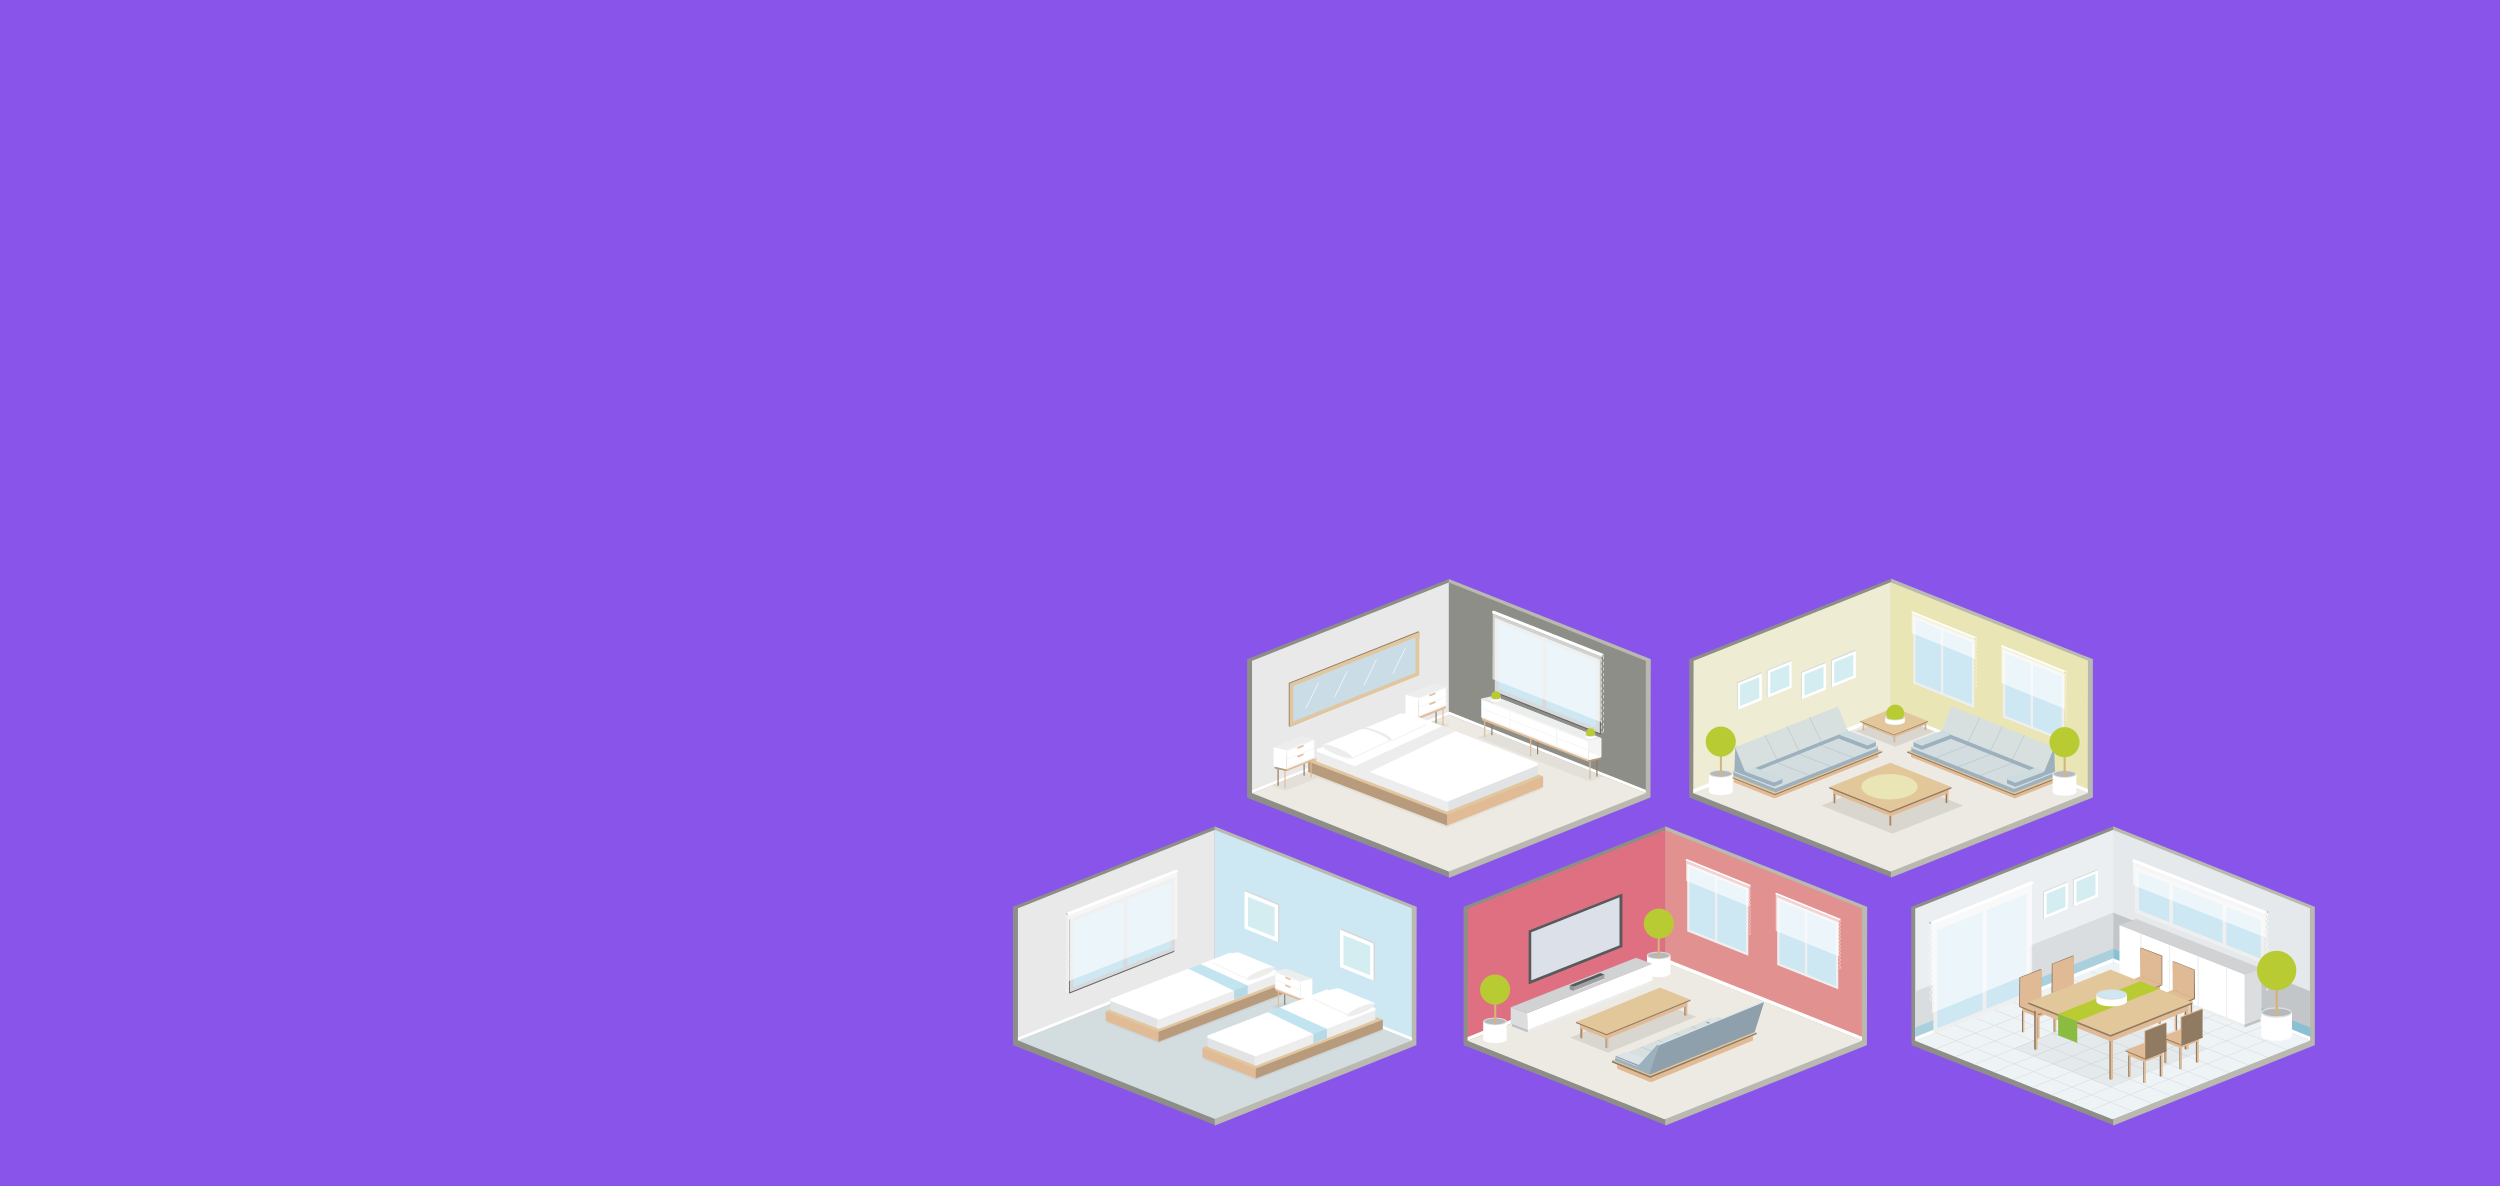 <?xml version="1.0" encoding="utf-8"?>
<!-- Generator: Adobe Illustrator 21.0.2, SVG Export Plug-In . SVG Version: 6.00 Build 0)  -->
<svg version="1.1" id="Layer_1" xmlns="http://www.w3.org/2000/svg" xmlns:xlink="http://www.w3.org/1999/xlink" x="0px" y="0px"
	 viewBox="0 0 864 410" style="enable-background:new 0 0 864 410;" xml:space="preserve">
<style type="text/css">
	.st0{fill:#BFACB8;}
	.st1{fill:#B7E274;}
	.st2{fill:#EDA966;}
	.st3{fill:#2D3E5B;}
	.st4{fill:#241C22;}
	.st5{fill-rule:evenodd;clip-rule:evenodd;fill:#131313;}
	.st6{fill-rule:evenodd;clip-rule:evenodd;fill:#808080;}
	.st7{fill-rule:evenodd;clip-rule:evenodd;fill:#CCCCCC;stroke:#000000;stroke-width:0.567;stroke-miterlimit:22.926;}
	.st8{fill-rule:evenodd;clip-rule:evenodd;fill:#B3B3B3;}
	.st9{fill-rule:evenodd;clip-rule:evenodd;fill:#4C4C4C;}
	.st10{fill-rule:evenodd;clip-rule:evenodd;fill:#FFD100;}
	.st11{fill-rule:evenodd;clip-rule:evenodd;fill:#EEB700;}
	.st12{fill-rule:evenodd;clip-rule:evenodd;fill:#DDDDDD;}
	.st13{fill-rule:evenodd;clip-rule:evenodd;fill:#FFFFFF;}
	.st14{fill-rule:evenodd;clip-rule:evenodd;fill:#E6E6E6;}
	.st15{fill-rule:evenodd;clip-rule:evenodd;fill:#FFE56B;}
	.st16{opacity:0.5;fill-rule:evenodd;clip-rule:evenodd;fill:#FFFFFF;}
	.st17{fill:#FFEB7A;}
	.st18{fill:#F7B500;}
	.st19{fill:#EB9D00;}
	.st20{fill:#CCDDFF;}
	.st21{fill:#FFCA00;}
	.st22{fill:#B6B7B8;}
	.st23{fill:#F0F0F0;}
	.st24{fill:#D4D5D7;}
	.st25{fill:#C7C8C9;}
	.st26{fill:#E5E6E8;}
	.st27{fill:#DBDBDB;}
	.st28{fill:#BCF1FF;}
	.st29{fill:#68D6F9;}
	.st30{fill:#DBDCDE;}
	.st31{opacity:0.3;fill:#55D6D2;}
	.st32{enable-background:new    ;}
	.st33{fill:#414D54;}
	.st34{fill:#5F7078;}
	.st35{fill:#B0ACA8;}
	.st36{fill:#FFF9F5;}
	.st37{fill:#D4CFCB;}
	.st38{fill:#8B9B00;}
	.st39{fill:#566000;}
	.st40{fill:#93A300;}
	.st41{fill:#FDA713;}
	.st42{fill:#FD8813;}
	.st43{fill:#FDB813;}
	.st44{fill:#840C0C;}
	.st45{fill:#F71616;}
	.st46{fill:#8B0C0C;}
	.st47{fill:#96180C;}
	.st48{fill:#F12613;}
	.st49{fill:#D12110;}
	.st50{fill:#D14436;}
	.st51{fill:#B1C2E3;}
	.st52{fill:#A9BBDF;}
	.st53{fill:#D0D9EA;}
	.st54{fill:#B7C4DF;}
	.st55{fill:#D7D8DA;}
	.st56{fill:#E1E4EA;}
	.st57{fill:#868687;}
	.st58{fill:#BFCBE3;}
	.st59{clip-path:url(#SVGID_2_);enable-background:new    ;}
	.st60{clip-path:url(#SVGID_4_);enable-background:new    ;}
	.st61{fill:#71C6DB;}
	.st62{fill:#49B8B5;}
	.st63{fill:#374246;}
	.st64{fill:#56676E;}
	.st65{fill:#89D8E8;}
	.st66{fill:#60A8BA;}
	.st67{clip-path:url(#SVGID_6_);enable-background:new    ;}
	.st68{fill:#174969;}
	.st69{clip-path:url(#SVGID_8_);}
	.st70{fill:#72CFE3;}
	.st71{fill:#BBC3D3;}
	.st72{fill:#A4B0C8;}
	.st73{fill:#FFD900;}
	.st74{fill:#093F61;}
	.st75{fill:#0A4B73;}
	.st76{fill:#0B507A;}
	.st77{fill:#9C493F;}
	.st78{fill:#DE4B38;}
	.st79{fill:#FA8778;}
	.st80{fill:#07334E;}
	.st81{fill:#025074;}
	.st82{fill:#71CFF3;}
	.st83{fill:#FAFBFD;}
	.st84{fill:#7AA6AE;}
	.st85{fill:#88B9C3;}
	.st86{clip-path:url(#SVGID_10_);enable-background:new    ;}
	.st87{fill:#9ED7E2;}
	.st88{clip-path:url(#SVGID_12_);enable-background:new    ;}
	.st89{fill:#7EACB5;}
	.st90{fill:#6F979E;}
	.st91{fill:#557379;}
	.st92{fill:#64616C;}
	.st93{fill:#BDBDBD;}
	.st94{fill:#ECC6AF;}
	.st95{fill:#969696;}
	.st96{fill:#D7D7D7;}
	.st97{fill:#7A7A7A;}
	.st98{fill:#8E8A80;}
	.st99{fill:#E2E8F2;}
	.st100{fill:#DAE1EB;}
	.st101{fill:#ECECEC;}
	.st102{fill:#E6EDF7;}
	.st103{fill:#C1D8F7;}
	.st104{fill:#2574A8;}
	.st105{fill:#844810;}
	.st106{fill:#D9E6F7;}
	.st107{fill:#22A6EF;}
	.st108{fill:#6BB8EF;}
	.st109{fill:#F26E30;}
	.st110{fill:#FCE5F3;}
	.st111{fill:#FCCCE9;}
	.st112{fill:#CCA5BD;}
	.st113{fill:#FDB5E3;}
	.st114{fill:#EDF4F9;}
	.st115{fill:url(#SVGID_13_);}
	.st116{fill:url(#SVGID_14_);}
	.st117{fill:url(#SVGID_15_);}
	.st118{fill:url(#SVGID_16_);}
	.st119{fill:url(#SVGID_17_);}
	.st120{fill:url(#SVGID_18_);}
	.st121{fill:url(#SVGID_19_);}
	.st122{fill:url(#SVGID_20_);}
	.st123{fill:url(#SVGID_21_);}
	.st124{fill:url(#SVGID_22_);}
	.st125{fill:url(#SVGID_23_);}
	.st126{fill:#FEC111;}
	.st127{fill:#FA624E;}
	.st128{fill:#BD1630;}
	.st129{fill:#FF627B;}
	.st130{clip-path:url(#SVGID_25_);enable-background:new    ;}
	.st131{clip-path:url(#SVGID_27_);enable-background:new    ;}
	.st132{clip-path:url(#SVGID_29_);enable-background:new    ;}
	.st133{clip-path:url(#SVGID_31_);}
	.st134{fill:#A1B400;}
	.st135{fill:#B3D246;}
	.st136{fill:#798700;}
	.st137{fill:#230E01;}
	.st138{fill:#5B3520;}
	.st139{fill:#9F9B90;}
	.st140{fill:#2B1101;}
	.st141{fill:#5A3520;}
	.st142{fill:#692901;}
	.st143{fill:#3D1701;}
	.st144{fill:#4A2C1A;}
	.st145{fill:#4C1C01;}
	.st146{fill:#572201;}
	.st147{clip-path:url(#SVGID_33_);enable-background:new    ;}
	.st148{clip-path:url(#SVGID_35_);enable-background:new    ;}
	.st149{opacity:0.3;}
	.st150{fill:#55D6D2;}
	.st151{fill:#C2D288;}
	.st152{fill:#829100;}
	.st153{clip-path:url(#SVGID_37_);enable-background:new    ;}
	.st154{clip-path:url(#SVGID_39_);enable-background:new    ;}
	.st155{fill:#EDDACE;}
	.st156{fill:#FFFFFF;}
	.st157{fill:#EDCAB4;}
	.st158{fill:#1D2225;}
	.st159{fill:#171B1D;}
	.st160{fill:#2B3236;}
	.st161{fill:#1D2124;}
	.st162{fill:#8B9895;}
	.st163{fill:#191919;}
	.st164{fill:#141414;}
	.st165{fill:#252525;}
	.st166{fill:#707B78;}
	.st167{fill:#8C9A97;}
	.st168{fill:url(#SVGID_40_);}
	.st169{fill:url(#SVGID_41_);}
	.st170{fill:url(#SVGID_42_);}
	.st171{fill:url(#SVGID_43_);}
	.st172{fill:url(#SVGID_44_);}
	.st173{fill:url(#SVGID_45_);}
	.st174{fill:url(#SVGID_46_);}
	.st175{fill:url(#SVGID_47_);}
	.st176{fill:url(#SVGID_48_);}
	.st177{fill:url(#SVGID_49_);}
	.st178{fill:url(#SVGID_50_);}
	.st179{clip-path:url(#SVGID_52_);enable-background:new    ;}
	.st180{clip-path:url(#SVGID_54_);enable-background:new    ;}
	.st181{clip-path:url(#SVGID_56_);enable-background:new    ;}
	.st182{clip-path:url(#SVGID_58_);}
	.st183{fill:#CAED4F;}
	.st184{fill:#F25B14;}
	.st185{opacity:0.8;}
	.st186{fill:#0084FF;}
	.st187{fill:#13D5FD;}
	.st188{fill:#0FACCC;}
	.st189{fill:#68E3FD;}
	.st190{fill:#E49B1D;}
	.st191{fill:#FEFEFF;}
	.st192{fill:#F85B30;}
	.st193{fill:#CCCCCC;}
	.st194{fill:#FF4A39;}
	.st195{fill:#F29163;}
	.st196{fill:#C45927;}
	.st197{fill:#5AC3F2;}
	.st198{fill:#079FE3;}
	.st199{fill:#0FB4E7;}
	.st200{fill:#008BC9;}
	.st201{fill:#2C1A22;}
	.st202{fill:#351F29;}
	.st203{fill:#3E242F;}
	.st204{fill:#37202A;}
	.st205{fill:#E5DEFF;}
	.st206{fill:#AAAEE8;}
	.st207{fill:#878AB8;}
	.st208{fill:#D3C7FF;}
	.st209{fill:#8B5231;}
	.st210{fill:#EDC7AF;}
	.st211{fill:#F0E5DF;}
	.st212{fill:#FFAA00;}
	.st213{fill:#D4602A;}
	.st214{fill:#FFBB00;}
	.st215{fill:#F5EEDD;}
	.st216{fill:#082034;}
	.st217{fill:#B73D34;}
	.st218{fill:#B53100;}
	.st219{fill:#D3830D;}
	.st220{fill:#D1DCE6;}
	.st221{fill:#0C2F4B;}
	.st222{fill:#CC3700;}
	.st223{fill:#EB5A49;}
	.st224{fill:#FBAB20;}
	.st225{fill:url(#SVGID_59_);}
	.st226{fill:url(#SVGID_60_);}
	.st227{fill:url(#SVGID_61_);}
	.st228{fill:url(#SVGID_62_);}
	.st229{fill:url(#SVGID_63_);}
	.st230{fill:url(#SVGID_64_);}
	.st231{fill:url(#SVGID_65_);}
	.st232{fill:url(#SVGID_66_);}
	.st233{fill:url(#SVGID_67_);}
	.st234{fill:#374859;}
	.st235{fill:#1F2B35;}
	.st236{fill:#9C9C9C;}
	.st237{fill:#919191;}
	.st238{fill:#5BD2D9;}
	.st239{fill:#357B7F;}
	.st240{fill:#398388;}
	.st241{fill:#F9F9F9;}
	.st242{fill:#388224;}
	.st243{fill:#D9F9FF;}
	.st244{fill:#F9A908;}
	.st245{fill:#3A800D;}
	.st246{fill:#4CA611;}
	.st247{fill:#FFF4DE;}
	.st248{fill:#F8BE3B;}
	.st249{fill:#C7F6FF;}
	.st250{fill:#59AA0D;}
	.st251{fill:#60AE18;}
	.st252{fill:#5BBC08;}
	.st253{fill:#50B431;}
	.st254{fill:#F81616;}
	.st255{fill:#0C5D8F;}
	.st256{fill:#FFA323;}
	.st257{fill:#7295AA;}
	.st258{fill:#FF8D23;}
	.st259{fill:#FFB923;}
	.st260{fill:#072E47;}
	.st261{fill:#E4EBF0;}
	.st262{fill:#F5F5F2;}
	.st263{fill:#C7CCD1;}
	.st264{fill:#BEC2C7;}
	.st265{fill:#DBE1E6;}
	.st266{fill:#BD9649;}
	.st267{fill:#655027;}
	.st268{fill:#927438;}
	.st269{fill:#B48F45;}
	.st270{fill:#704227;}
	.st271{fill:#4E2E1B;}
	.st272{fill:#4E2D1B;}
	.st273{fill:#915533;}
	.st274{fill:#CFD4D5;}
	.st275{fill:url(#SVGID_68_);}
	.st276{fill:#B8B9BA;}
	.st277{fill:#C8D1E3;}
	.st278{clip-path:url(#SVGID_70_);}
	.st279{opacity:0.2;fill:#00EBFF;}
	.st280{opacity:0.4;fill:#00EBFF;}
	.st281{clip-path:url(#SVGID_72_);enable-background:new    ;}
	.st282{clip-path:url(#SVGID_74_);enable-background:new    ;}
	.st283{clip-path:url(#SVGID_76_);enable-background:new    ;}
	.st284{clip-path:url(#SVGID_78_);enable-background:new    ;}
	.st285{clip-path:url(#SVGID_80_);enable-background:new    ;}
	.st286{clip-path:url(#SVGID_82_);enable-background:new    ;}
	.st287{clip-path:url(#SVGID_84_);enable-background:new    ;}
	.st288{clip-path:url(#SVGID_86_);}
	.st289{fill:#90DAFD;}
	.st290{fill:#19B4FD;}
	.st291{fill:#138DC7;}
	.st292{fill:#56C7FD;}
	.st293{fill:#B2B2B2;}
	.st294{fill:#378A87;}
	.st295{fill:#4ABBB8;}
	.st296{fill:#40A19E;}
	.st297{fill:#358683;}
	.st298{fill:#1E2022;}
	.st299{fill:#9E9E9E;}
	.st300{fill:#7B7B7B;}
	.st301{fill:#999999;}
	.st302{fill:#DFB100;}
	.st303{fill:#BF9800;}
	.st304{fill:#9F7E00;}
	.st305{fill:#9F5713;}
	.st306{fill:#3E9C99;}
	.st307{fill:#303437;}
	.st308{fill:#B1D132;}
	.st309{fill:#D3D3D3;}
	.st310{fill:#A55B14;}
	.st311{fill:#838383;}
	.st312{fill:#2B2E31;}
	.st313{fill:#F1C40F;}
	.st314{clip-path:url(#SVGID_88_);enable-background:new    ;}
	.st315{clip-path:url(#SVGID_90_);enable-background:new    ;}
	.st316{fill:#2D6986;}
	.st317{fill:#3B89AF;}
	.st318{clip-path:url(#SVGID_92_);enable-background:new    ;}
	.st319{clip-path:url(#SVGID_94_);enable-background:new    ;}
	.st320{clip-path:url(#SVGID_96_);enable-background:new    ;}
	.st321{clip-path:url(#SVGID_98_);}
	.st322{fill:#50B8EA;}
	.st323{fill:#FDCF60;}
	.st324{fill:#EDD9CC;}
	.st325{fill:#EDAF87;}
	.st326{fill:#FEF7E5;}
	.st327{fill:#55A1C2;}
	.st328{fill:#62C3ED;}
	.st329{fill:#2EABE3;}
	.st330{fill:#2792C2;}
	.st331{fill:#61B8DE;}
	.st332{fill:#70D4FF;}
	.st333{fill:#8854EA;}
	.st334{fill:#8D8E87;}
	.st335{fill:#B9B9B0;}
	.st336{fill:#CDE7F3;}
	.st337{fill:#D3DDDF;}
	.st338{fill:#E9E9EA;}
	.st339{opacity:0.1;fill:#1F1D1B;}
	.st340{fill:#606365;}
	.st341{fill:#D8D9DA;}
	.st342{opacity:0.6;fill:#FFFFFF;}
	
		.st343{fill:none;stroke:#FFFFFF;stroke-width:0.192;stroke-linecap:round;stroke-linejoin:round;stroke-miterlimit:10;stroke-dasharray:0.959,0.959,0.959,0.959,0.959,0.959;}
	.st344{opacity:5.000000e-02;fill:#1F1D1B;}
	.st345{fill:#E1BB95;}
	.st346{fill:#E1C7A0;}
	.st347{fill:#B89A7C;}
	.st348{fill:#E2E3E4;}
	.st349{fill:#EDEDEE;}
	.st350{opacity:5.000000e-02;}
	.st351{fill:#1F1D1B;}
	.st352{opacity:0.4;fill:#66BBDB;}
	.st353{fill:#F5F5F5;}
	.st354{fill:#917A62;}
	.st355{fill:#ECEDED;}
	.st356{fill:#D5D7D8;}
	.st357{fill:#D3EDF0;}
	.st358{fill:#E5E9EB;}
	.st359{fill:#C2C6C9;}
	.st360{opacity:0.6;fill:#66BBDB;}
	.st361{fill:#EEF3F6;}
	.st362{fill:none;stroke:#D9DDE0;stroke-width:0.192;stroke-miterlimit:10;}
	.st363{fill:#BFC1C2;}
	.st364{fill:#DCDDDE;}
	.st365{fill:#EFEFF0;}
	.st366{fill:#D0D2D3;}
	.st367{fill:#EBEFF2;}
	.st368{fill:#D9DDE0;}
	.st369{opacity:0.5;fill:#E1BB95;}
	.st370{fill:#B6B8BA;}
	.st371{fill:#D2B580;}
	.st372{fill:#B8CB33;}
	.st373{fill:#E2C79A;}
	.st374{fill:#89BC40;}
	.st375{opacity:0.3;fill:#E1BB95;}
	.st376{fill:#E19290;}
	.st377{fill:#EDEAE3;}
	.st378{fill:#DF7082;}
	
		.st379{fill:none;stroke:#FFFFFF;stroke-width:0.121;stroke-linecap:round;stroke-linejoin:round;stroke-miterlimit:10;stroke-dasharray:0.607,0.607,0.607,0.607,0.607,0.607;}
	.st380{opacity:0.1;fill:#231F20;}
	.st381{fill:#58595B;}
	.st382{fill:#DCE0E8;}
	.st383{fill:#A1A3A6;}
	.st384{fill:#8F9194;}
	.st385{fill:#9CB0BD;}
	.st386{fill:#D8DFDF;}
	.st387{fill:#8DA0AC;}
	.st388{fill:#DDE4E8;}
	.st389{clip-path:url(#SVGID_100_);}
	.st390{opacity:0.4;fill:none;stroke:#9CB0BD;stroke-width:0.286;stroke-linecap:round;stroke-miterlimit:10;}
	.st391{fill:#CADDE7;}
	.st392{fill:none;stroke:#FFFFFF;stroke-width:0.192;stroke-miterlimit:10;}
	.st393{clip-path:url(#SVGID_102_);fill:#B8CB33;}
	.st394{clip-path:url(#SVGID_104_);fill:#B8CB33;}
	.st395{fill:#E9E5B5;}
	.st396{fill:#EEECD3;}
	.st397{fill:#CEDBDF;}
	.st398{clip-path:url(#SVGID_106_);fill:#B8CB33;}
	.st399{fill:#29ABE2;}
	.st400{fill:#F4F4F4;}
	.st401{fill:#006EC3;}
	.st402{fill:#DADADA;}
	.st403{fill:#EBEAEA;}
	.st404{opacity:0.6;fill:#A96A26;}
	.st405{opacity:0.4;fill:#A96A26;}
	.st406{opacity:0.4;fill:#FFFFFF;}
	.st407{opacity:0.4;}
	.st408{opacity:0.4;fill:#7B4E19;}
	.st409{fill:#AF522E;}
	.st410{fill:#D6C3A2;}
	.st411{fill:#A78D6A;}
	.st412{opacity:0.3;fill:#FFAA73;}
	.st413{opacity:0.8;fill:#D6C3A2;}
	.st414{fill:#809F20;}
	.st415{fill:#648C08;}
	.st416{opacity:0.5;fill:#648C08;}
	.st417{fill:#788E1A;}
	.st418{fill:#AAC844;}
	.st419{fill:#84AE0C;}
	.st420{fill:#9FB739;}
	.st421{fill:#97A833;}
	.st422{opacity:0.5;fill:#DADADA;}
	.st423{fill:#BF6A1D;}
	.st424{opacity:0.5;fill:#BF6A1D;}
	.st425{opacity:0.5;fill:#BF6310;}
	.st426{fill:#F9861E;}
	.st427{fill:#D06716;}
	.st428{fill:#ED7818;}
	.st429{fill:#A25A20;}
	.st430{fill:#7F4619;}
	.st431{fill:#6B3713;}
	.st432{opacity:0.3;fill:#A25A20;}
	.st433{fill:#93521C;}
	.st434{fill:#603111;}
	.st435{fill:#327C0A;}
	.st436{opacity:0.3;fill:#327C0A;}
	.st437{fill:#DBA216;}
	.st438{fill:#FFD44D;}
	.st439{fill:#FFC524;}
	.st440{opacity:0.5;fill:#723B16;}
	.st441{opacity:0.4;fill:#603111;}
	.st442{opacity:0.4;fill:#D38144;}
	.st443{opacity:0.5;fill:#F9AB21;}
	.st444{opacity:0.5;}
	.st445{fill:#AA6102;}
	.st446{fill:#8E4F03;}
	.st447{fill:#864000;}
	.st448{opacity:0.5;fill:#AA6102;}
	.st449{fill:#C6862C;}
	.st450{fill:#C17500;}
	.st451{fill:#E6B75F;}
	.st452{fill:#BA842D;}
	.st453{opacity:0.5;fill:#C17500;}
	.st454{fill:#461800;}
	.st455{fill:#58991F;}
	.st456{fill:#97C740;}
	.st457{opacity:0.5;fill:#97C740;}
	.st458{fill:#68B42E;}
	.st459{fill:#3E9F32;}
	.st460{fill:#E1CCBB;}
	.st461{fill:#EF7E8A;}
	.st462{fill:#F5ACA2;}
	.st463{fill:#F39B99;}
	.st464{fill:#FFFBDC;}
	.st465{fill:#E5D5BE;}
	.st466{fill:#C15914;}
	.st467{opacity:0.5;fill:#C15914;}
	.st468{fill:#E57428;}
	.st469{fill:#C15B16;}
	.st470{opacity:0.5;fill:#E57428;}
	.st471{fill:#DB6C21;}
	.st472{fill:#9E6A1E;}
	.st473{fill:#DBBA4F;}
	.st474{opacity:0.5;fill:#DBBA4F;}
	.st475{fill:#E8CA5C;}
	.st476{fill:#955913;}
	.st477{fill:#C4903C;}
	.st478{fill:#FAED8D;}
	.st479{fill:#89BD27;}
	.st480{fill:#A97623;}
	.st481{fill:#0A58B5;}
	.st482{fill:#D0D0D0;}
	.st483{fill:#DCA35E;}
	.st484{fill:#D29654;}
	.st485{fill:#EAC07E;}
	.st486{fill:#E9BA6E;}
	.st487{fill:#F2CB84;}
	.st488{fill:#FFDC92;}
	.st489{opacity:0.4;fill:#D29654;}
	.st490{fill:#F5CD86;}
	.st491{fill:#E7B165;}
	.st492{fill:#F2C483;}
	.st493{fill:#E4AC6C;}
	.st494{fill:#FAD58C;}
	.st495{fill:#DCAB63;}
	.st496{opacity:0.5;fill:#D29654;}
	.st497{opacity:0.5;fill:#E9BA6E;}
	.st498{fill:#FFE6A9;}
	.st499{fill:#FFD794;}
	.st500{fill:#EEBE71;}
	.st501{opacity:0.6;}
	.st502{opacity:0.9;}
	.st503{fill:#BC2C00;}
	.st504{fill:#9E1E00;}
	.st505{opacity:0.5;fill:#BC2C00;}
	.st506{opacity:0.7;fill:#BC2C00;}
	.st507{fill:#6AB432;}
	.st508{fill:#3F9F36;}
	.st509{fill:#8A8F23;}
	.st510{fill:#FFFBDF;}
	.st511{opacity:0.7;fill:#A0BC2B;}
	.st512{opacity:0.7;fill:none;stroke:#A0BC2B;stroke-width:0.52;stroke-miterlimit:10;}
	.st513{fill:#212121;}
	.st514{fill:#424242;}
	.st515{fill:#6A6A6A;}
	.st516{fill:#616161;}
	.st517{fill:#C4C6C7;}
	.st518{fill:#4D4E4E;}
	.st519{fill:#343536;}
	.st520{fill:#FFEE58;}
	.st521{fill:#2B3B54;}
	.st522{fill:#FBC02D;}
	.st523{fill:#2D2E2E;}
	.st524{fill:#FDD835;}
	.st525{fill:#F08526;}
	.st526{fill:#FFF38A;}
	.st527{fill:#595A59;}
	.st528{fill:#F4A83F;}
</style>
<rect x="-33" y="-18" class="st333" width="930" height="446"/>
<g>
	<g>
		<g>
			<g>
				<polygon class="st334" points="419.8,285.6 350.1,313.4 350.1,361.2 419.8,388.8 				"/>
				<polygon class="st335" points="419.8,285.6 489.6,313.4 489.5,361.2 419.8,389 				"/>
			</g>
			<g>
				<polygon class="st336" points="419.8,286.8 487.9,313.9 487.9,359.6 419.8,332.6 				"/>
				<polyline class="st156" points="419.8,332.6 419.8,331.5 487.9,358.5 487.9,359.6 				"/>
			</g>
			<polygon class="st337" points="487.9,359.6 419.8,386.7 351.8,359.6 419.8,332.6 			"/>
			<g>
				<polygon class="st338" points="419.8,286.8 351.8,313.9 351.8,359.6 419.8,332.6 				"/>
				<polyline class="st156" points="419.8,332.6 419.8,331.5 351.8,358.6 351.8,359.6 				"/>
			</g>
			<ellipse class="st339" cx="471.1" cy="353.9" rx="0.4" ry="0.1"/>
			<ellipse class="st339" cx="468.6" cy="354.5" rx="0.4" ry="0.1"/>
			<g>
				<polygon class="st340" points="405.7,329 406,328.5 369.8,317.5 369.5,318 369.5,343.4 				"/>
				<polygon class="st341" points="406,328.5 406,303.1 369.8,317.5 369.8,342.9 				"/>
				<polygon class="st336" points="404.8,304.9 371,318.4 371,341.1 404.8,327.6 				"/>
				<polygon class="st341" points="388.3,335.1 389.6,334.2 389.6,309.6 388.3,310 				"/>
				<polygon class="st342" points="406.8,301.6 369.2,316.4 369.2,339.1 406.8,324.3 				"/>
				<path class="st156" d="M368.5,316.1c0.1,0.3,0.4,0.4,0.7,0.3l37.5-14.8c0.3-0.1,0.4-0.4,0.3-0.7l0,0c-0.1-0.3-0.4-0.4-0.7-0.3
					l-37.5,14.8C368.5,315.6,368.4,315.9,368.5,316.1L368.5,316.1z"/>
				
					<ellipse transform="matrix(0.838 -0.545 0.545 0.838 -112.609 252.09)" class="st335" cx="368.9" cy="316" rx="0.3" ry="0.4"/>
				
					<ellipse transform="matrix(0.838 -0.546 0.546 0.838 -112.71 252.857)" class="st335" cx="368.9" cy="316" rx="0.1" ry="0.2"/>
				<path class="st343" d="M368.5,342.3c0,0.2,0.2,0.3,0.3,0.3l0,0c0.2,0,0.3-0.1,0.3-0.3v-26.4c0-0.2-0.1-0.3-0.3-0.3l0,0
					c-0.2,0-0.3,0.1-0.3,0.3V342.3z"/>
			</g>
			<g>
				<g>
					<polygon class="st344" points="382.2,353.4 400.5,360.6 444.5,343.7 426.1,336.5 					"/>
					<polygon class="st345" points="382.1,352.8 400.4,360 444.3,343.1 382.1,349.5 					"/>
					<polygon class="st346" points="382.1,349.5 400.4,356.6 444.3,339.7 426,332.5 					"/>
					<polygon class="st347" points="400.4,360 400.4,356.6 444.3,339.7 444.3,343.1 					"/>
					<g>
						<g>
							<g>
								<polygon class="st348" points="384.2,348.7 400.4,355 441.3,339.2 384.2,345.5 								"/>
							</g>
							<g>
								<path class="st348" d="M400.2,355.5l-16.2-6.3c-0.2-0.1-0.3-0.3-0.3-0.4v-3.1c0-0.3,0.2-0.5,0.5-0.5l57.1-6.3
									c0.2,0,0.4,0.2,0.5,0.4c0,0.2-0.1,0.5-0.3,0.5l-40.9,15.8c-0.1,0-0.1,0-0.2,0C400.3,355.5,400.3,355.5,400.2,355.5z
									 M384.6,346v2.3l15.8,6.1l38.2-14.7L384.6,346z"/>
							</g>
						</g>
						<g>
							<g>
								<polygon class="st349" points="400.4,355 400.4,351.9 441.3,336.1 441.3,339.2 								"/>
							</g>
							<g>
								<path class="st349" d="M400.1,355.4c-0.1-0.1-0.2-0.2-0.2-0.4v-3.1c0-0.2,0.1-0.4,0.3-0.5l40.9-15.8c0.1-0.1,0.3,0,0.4,0.1
									c0.1,0.1,0.2,0.2,0.2,0.4v3.1c0,0.2-0.1,0.4-0.3,0.5l-40.9,15.8c-0.1,0-0.1,0-0.2,0C400.3,355.5,400.2,355.5,400.1,355.4z
									 M440.8,336.8l-39.9,15.4v2.1l39.9-15.4V336.8z"/>
							</g>
						</g>
						<path class="st156" d="M384,345.1l40.9-15.8c0.1,0,0.2,0,0.4,0l16.3,6.3c0.2,0.1,0.3,0.3,0.3,0.5c0,0.2-0.1,0.4-0.3,0.4
							l-40.9,15.8c-0.1,0-0.1,0-0.2,0c-0.1,0-0.1,0-0.2,0L384,346c-0.2-0.1-0.3-0.3-0.3-0.5C383.7,345.3,383.8,345.2,384,345.1z"/>
					</g>
				</g>
				<g class="st350">
					<g>
						<path class="st351" d="M440.4,334.6l-12.2-5c0,0-0.9-0.7-5.6,1.3c-4.7,2.1-3.2,2.2-3.2,2.2l11.4,5.3c0,0,6.6-2.6,6.7-2.6
							C437.7,335.8,440.4,334.6,440.4,334.6z"/>
						
							<ellipse transform="matrix(0.925 -0.38 0.38 0.925 -95.257 190.931)" class="st351" cx="435.6" cy="336.6" rx="5.1" ry="1"/>
					</g>
				</g>
				<g>
					<path class="st156" d="M440.6,334.3l-12.2-5c0,0-0.9-0.7-5.6,1.3c-4.7,2.1-3.2,2.2-3.2,2.2l11.4,5.3c0,0,6.6-2.6,6.7-2.6
						C437.9,335.5,440.6,334.3,440.6,334.3z"/>
					
						<ellipse transform="matrix(0.925 -0.38 0.38 0.925 -95.118 191.019)" class="st349" cx="435.9" cy="336.2" rx="5.1" ry="1"/>
				</g>
				<polygon class="st352" points="431.2,343.7 431.2,340.6 414.9,333.2 410.7,334.8 426.5,342.4 426.5,345.5 				"/>
			</g>
			<g>
				<polygon class="st344" points="439.5,347.9 443.9,346.3 454.4,350.5 449.9,352.1 				"/>
				<ellipse class="st339" cx="444" cy="347.2" rx="0.3" ry="0.1"/>
				<ellipse class="st339" cx="441.8" cy="347.8" rx="0.3" ry="0.1"/>
				<ellipse class="st339" cx="452.2" cy="350.4" rx="0.3" ry="0.1"/>
				<ellipse class="st339" cx="450" cy="351" rx="0.3" ry="0.1"/>
				<polygon class="st353" points="444.6,334.8 453.5,338.3 453.5,344.4 444.6,340.8 				"/>
				<g>
					<path class="st354" d="M452,350.3c0,0.1,0.1,0.2,0.2,0.2l0,0c0.1,0,0.2-0.1,0.2-0.2v-5.5c0-0.1-0.1-0.2-0.2-0.2l0,0
						c-0.1,0-0.2,0.1-0.2,0.2V350.3z"/>
					<path class="st345" d="M449.8,350.9c0,0.1,0.1,0.2,0.2,0.2l0,0c0.1,0,0.2-0.1,0.2-0.2v-5.5c0-0.1-0.1-0.2-0.2-0.2l0,0
						c-0.1,0-0.2,0.1-0.2,0.2V350.9z"/>
				</g>
				<g>
					<path class="st354" d="M443.8,347.1c0,0.1,0.1,0.2,0.2,0.2l0,0c0.1,0,0.2-0.1,0.2-0.2v-5.5c0-0.1-0.1-0.2-0.2-0.2l0,0
						c-0.1,0-0.2,0.1-0.2,0.2V347.1z"/>
					<path class="st345" d="M441.6,347.7c0,0.1,0.1,0.2,0.2,0.2l0,0c0.1,0,0.2-0.1,0.2-0.2v-5.5c0-0.1-0.1-0.2-0.2-0.2l0,0
						c-0.1,0-0.2,0.1-0.2,0.2V347.7z"/>
				</g>
				<polygon class="st345" points="440.9,336.7 449.5,340.1 449.5,345.9 440.9,342.5 				"/>
				<polygon class="st347" points="449.5,345.9 453.2,345 453.3,339.3 449.5,340.1 				"/>
				<polygon class="st355" points="440.6,335.6 444.6,334.8 453.5,338.3 449.6,339.2 				"/>
				<polygon class="st353" points="440.6,335.6 449.6,339.2 449.6,345.2 440.6,341.7 				"/>
				<polygon class="st156" points="440.9,338.9 449.3,342.3 449.3,344.7 440.9,341.3 				"/>
				<polygon class="st156" points="440.9,336.2 449.3,339.5 449.3,341.9 440.9,338.6 				"/>
				<polygon class="st345" points="444.2,337.5 446,338.2 446,338.8 444.2,338 				"/>
				<polygon class="st345" points="444.2,340.2 446,341 446,341.5 444.2,340.8 				"/>
				<polygon class="st156" points="449.6,345.2 453.5,344.4 453.5,338.3 449.6,339.2 				"/>
			</g>
			<g>
				<g>
					<polygon class="st344" points="415.7,366.1 434.1,373.3 478,356.3 459.6,349.2 					"/>
					<polygon class="st345" points="415.6,365.5 434,372.7 477.9,355.7 415.6,362.1 					"/>
					<polygon class="st346" points="415.6,362.1 434,369.3 477.9,352.4 459.5,345.2 					"/>
					<polygon class="st347" points="434,372.7 434,369.3 477.9,352.4 477.9,355.7 					"/>
					<g>
						<g>
							<g>
								<polygon class="st348" points="417.7,361.4 433.9,367.7 474.8,351.9 417.7,358.2 								"/>
							</g>
							<g>
								<path class="st348" d="M433.8,368.2l-16.2-6.3c-0.2-0.1-0.3-0.3-0.3-0.4v-3.1c0-0.3,0.2-0.5,0.5-0.5l57.1-6.3
									c0.2,0,0.4,0.2,0.5,0.4c0,0.2-0.1,0.5-0.3,0.5l-40.9,15.8c-0.1,0-0.1,0-0.2,0C433.9,368.2,433.8,368.2,433.8,368.2z
									 M418.2,358.7v2.3l15.8,6.1l38.2-14.7L418.2,358.7z"/>
							</g>
						</g>
						<g>
							<g>
								<polygon class="st349" points="433.9,367.7 433.9,364.6 474.8,348.8 474.8,351.9 								"/>
							</g>
							<g>
								<path class="st349" d="M433.7,368.1c-0.1-0.1-0.2-0.2-0.2-0.4v-3.1c0-0.2,0.1-0.4,0.3-0.5l40.9-15.8c0.1-0.1,0.3,0,0.4,0.1
									s0.2,0.2,0.2,0.4v3.1c0,0.2-0.1,0.4-0.3,0.5l-40.9,15.8c-0.1,0-0.1,0-0.2,0C433.8,368.2,433.7,368.2,433.7,368.1z
									 M474.3,349.5l-39.9,15.4v2.1l39.9-15.4V349.5z"/>
							</g>
						</g>
						<path class="st156" d="M417.5,357.8l40.9-15.8c0.1,0,0.2,0,0.4,0l16.3,6.3c0.2,0.1,0.3,0.3,0.3,0.5c0,0.2-0.1,0.4-0.3,0.4
							L434.1,365c-0.1,0-0.1,0-0.2,0c-0.1,0-0.1,0-0.2,0l-16.2-6.3c-0.2-0.1-0.3-0.3-0.3-0.5C417.2,358,417.3,357.8,417.5,357.8z"/>
					</g>
				</g>
				<polygon class="st352" points="458.6,358.7 458.6,355.6 442.3,348.2 438.2,349.8 453.9,357.4 453.9,360.5 				"/>
			</g>
			<g>
				<polygon class="st356" points="430.5,320.6 430.1,308 430.5,307.7 442.1,312.4 442.1,325.3 441.7,325.6 				"/>
				<polygon class="st156" points="430.1,320.9 430.1,308 441.7,312.8 441.7,325.6 				"/>
				<polygon class="st357" points="431.3,309.9 440.5,313.6 440.5,323.8 431.3,320.1 				"/>
			</g>
			<g>
				<polygon class="st356" points="463.6,333.9 463.1,321.3 463.6,321 475.2,325.7 475.2,338.6 474.7,338.9 				"/>
				<polygon class="st156" points="463.1,334.2 463.1,321.3 474.7,326.1 474.7,338.9 				"/>
				<polygon class="st357" points="464.3,323.2 473.5,326.9 473.5,337.1 464.3,333.4 				"/>
			</g>
			<g class="st350">
				<g>
					<path class="st351" d="M475,347.1l-12.2-5c0,0-0.9-0.7-5.6,1.3c-4.7,2.1-3.2,2.2-3.2,2.2l11.4,5.3c0,0,6.6-2.6,6.7-2.6
						C472.3,348.2,475,347.1,475,347.1z"/>
					
						<ellipse transform="matrix(0.925 -0.38 0.38 0.925 -97.395 205.047)" class="st351" cx="470.3" cy="349" rx="5.1" ry="1"/>
				</g>
			</g>
			<g>
				<path class="st156" d="M475.3,346.7l-12.2-5c0,0-0.9-0.7-5.6,1.3c-4.7,2.1-3.2,2.2-3.2,2.2l11.4,5.3c0,0,6.6-2.6,6.7-2.6
					C472.6,347.9,475.3,346.7,475.3,346.7z"/>
				
					<ellipse transform="matrix(0.925 -0.38 0.38 0.925 -97.257 205.14)" class="st349" cx="470.5" cy="348.7" rx="5.1" ry="1"/>
			</g>
		</g>
		<g>
			<g>
				<polygon class="st334" points="730.3,285.6 660.5,313.4 660.6,361.2 730.3,388.8 				"/>
				<polygon class="st335" points="730.3,285.6 800,313.4 800,361.2 730.3,389 				"/>
			</g>
			<g>
				<polygon class="st358" points="730.2,286.8 798.3,313.9 798.3,359.6 730.2,332.6 				"/>
				<polyline class="st359" points="730.2,332.4 730.3,315.4 798.3,342.5 798.3,359.5 				"/>
				<polyline class="st360" points="730.3,332.6 730.3,327.9 798.4,355.1 798.4,359.6 				"/>
				<polyline class="st156" points="730.3,332.6 730.3,331.2 798.4,358.3 798.4,359.6 				"/>
			</g>
			<polygon class="st361" points="798,359.7 730,386.8 661.9,359.7 730,332.6 			"/>
			<g>
				<polygon class="st361" points="798.3,359.6 730.3,386.7 662.2,359.6 730.3,332.6 				"/>
				<g>
					<g>
						<line class="st362" x1="722.3" y1="383.8" x2="790.3" y2="356.7"/>
						<line class="st362" x1="715.6" y1="381.2" x2="783.6" y2="354.1"/>
						<line class="st362" x1="708.9" y1="378.5" x2="776.9" y2="351.5"/>
						<line class="st362" x1="702.3" y1="375.8" x2="770.1" y2="348.8"/>
						<line class="st362" x1="695.6" y1="373.2" x2="763.4" y2="346.2"/>
						<line class="st362" x1="689" y1="370.5" x2="756.7" y2="343.6"/>
						<line class="st362" x1="682.3" y1="367.9" x2="750" y2="340.9"/>
						<line class="st362" x1="675.7" y1="365.2" x2="743.3" y2="338.3"/>
						<line class="st362" x1="669" y1="362.5" x2="736.6" y2="335.6"/>
					</g>
				</g>
				<g>
					<g>
						<line class="st362" x1="737" y1="384" x2="668.6" y2="356.7"/>
						<line class="st362" x1="743.7" y1="381.3" x2="675.3" y2="354.1"/>
						<line class="st362" x1="750.4" y1="378.7" x2="682" y2="351.5"/>
						<line class="st362" x1="757.1" y1="376" x2="688.7" y2="348.8"/>
						<line class="st362" x1="763.7" y1="373.4" x2="695.4" y2="346.2"/>
						<line class="st362" x1="770.4" y1="370.7" x2="702.1" y2="343.6"/>
						<line class="st362" x1="777.1" y1="368.1" x2="708.8" y2="340.9"/>
						<line class="st362" x1="783.7" y1="365.4" x2="715.5" y2="338.3"/>
						<line class="st362" x1="790.4" y1="362.8" x2="722.3" y2="335.6"/>
					</g>
				</g>
			</g>
			<g>
				<g>
					<polygon class="st355" points="733,321.3 775.7,338.2 775.7,355.1 733,338.2 					"/>
					<polygon class="st363" points="775.7,355.1 781.2,353 781.2,336.1 775.7,338.2 					"/>
					<polygon class="st156" points="732.5,319.7 775.8,336.8 775.8,354.1 732.5,337 					"/>
					<polygon class="st364" points="775.8,354.1 781.6,351.9 781.6,334.7 775.8,336.8 					"/>
				</g>
				<g>
					<rect x="739.7" y="322" class="st365" width="0.4" height="18.2"/>
					<rect x="749.6" y="326" class="st365" width="0.4" height="18.2"/>
					<rect x="759.5" y="330" class="st365" width="0.4" height="18.2"/>
					<rect x="769.3" y="333.9" class="st365" width="0.4" height="18.2"/>
				</g>
				<polygon class="st366" points="732.5,319.7 738.3,317.6 781.6,334.7 775.8,336.8 				"/>
			</g>
			<g>
				<polygon class="st367" points="730.3,286.8 661.9,314 661.9,359.7 730.3,332.6 				"/>
				<polyline class="st368" points="730.3,332.5 730.3,315.4 661.9,342.6 661.9,359.7 				"/>
				<polyline class="st352" points="730.3,332.5 730.3,327.9 661.9,355.1 661.9,359.7 				"/>
				<polyline class="st156" points="730.3,332.6 730.3,331.2 661.9,358.4 661.9,359.7 				"/>
			</g>
			<g>
				<polygon class="st365" points="737.9,315.4 737.9,299.4 782.6,317.2 782.6,333.1 				"/>
				<polygon class="st336" points="739.2,301.3 781.3,318 781.3,331.3 739.2,314.5 				"/>
				<rect x="749.7" y="304.5" class="st365" width="1.3" height="15.2"/>
				<rect x="768.1" y="311.9" class="st365" width="1.3" height="15.2"/>
				<polygon class="st342" points="737.2,297.9 783.1,316.1 783.1,324.1 737.2,305.9 				"/>
				<path class="st156" d="M783.8,315.8c-0.1,0.3-0.4,0.4-0.7,0.3L737.3,298c-0.3-0.1-0.4-0.4-0.3-0.7l0,0c0.1-0.3,0.4-0.4,0.7-0.3
					l45.9,18.1C783.8,315.2,783.9,315.5,783.8,315.8L783.8,315.8z"/>
				
					<ellipse transform="matrix(0.545 -0.839 0.839 0.545 91.861 800.523)" class="st335" cx="783.4" cy="315.6" rx="0.4" ry="0.3"/>
				
					<ellipse transform="matrix(0.545 -0.838 0.838 0.545 91.618 800.177)" class="st335" cx="783.4" cy="315.6" rx="0.2" ry="0.1"/>
				<path class="st343" d="M783.8,341.9c0,0.2-0.1,0.3-0.3,0.3l0,0c-0.2,0-0.3-0.1-0.3-0.3v-26.4c0-0.2,0.1-0.3,0.3-0.3l0,0
					c0.2,0,0.3,0.1,0.3,0.3V341.9z"/>
			</g>
			<g>
				<polygon class="st365" points="701.6,344 701.6,307 668.2,320.7 668.2,357.2 				"/>
				<polygon class="st336" points="700.3,308.9 669.5,321.5 669.5,355.4 700.3,343.1 				"/>
				<rect x="685.2" y="313.5" class="st365" width="1.3" height="36.7"/>
				<polygon class="st342" points="702.3,305.5 667.7,319.6 667.7,350.1 702.3,336.1 				"/>
				<path class="st156" d="M667,319.3c0.1,0.3,0.4,0.4,0.7,0.3l34.6-14c0.3-0.1,0.4-0.4,0.3-0.7l0,0c-0.1-0.3-0.4-0.4-0.7-0.3
					l-34.6,14C667,318.7,666.9,319,667,319.3L667,319.3z"/>
				
					<ellipse transform="matrix(0.838 -0.545 0.545 0.838 -66.101 415.264)" class="st335" cx="667.4" cy="319.1" rx="0.3" ry="0.4"/>
				
					<ellipse transform="matrix(0.838 -0.545 0.545 0.838 -66.058 415.591)" class="st335" cx="667.4" cy="319.1" rx="0.1" ry="0.2"/>
				<path class="st343" d="M667,345.4c0,0.2,0.1,0.3,0.3,0.3l0,0c0.2,0,0.3-0.1,0.3-0.3V319c0-0.2-0.1-0.3-0.3-0.3l0,0
					c-0.2,0-0.3,0.1-0.3,0.3V345.4z"/>
			</g>
			<g>
				<g>
					<g>
						<polygon class="st354" points="710.5,352.1 710,351.9 710,343.6 710.5,343.6 						"/>
						<polygon class="st345" points="710.4,352.1 710.9,351.9 710.9,343.6 710.4,343.6 						"/>
					</g>
					<g>
						<polygon class="st354" points="715.6,354.2 715.2,354 715.2,345.6 715.6,345.6 						"/>
						<polygon class="st345" points="715.6,354.2 716,354 716,345.6 715.6,345.6 						"/>
					</g>
					<g>
						<polygon class="st354" points="721.4,351.9 720.9,351.8 720.9,343.4 721.4,343.4 						"/>
						<polygon class="st345" points="721.3,351.9 721.8,351.8 721.8,343.4 721.3,343.4 						"/>
						<polygon class="st345" points="715.6,354.2 716,354 716,345.6 715.6,345.6 						"/>
						<polygon class="st345" points="721.3,351.9 721.8,351.8 721.8,343.4 721.3,343.4 						"/>
					</g>
					<polygon class="st345" points="721.8,344.5 715.7,346.8 710,344.6 710,343.4 721.8,343.3 					"/>
					<polygon class="st345" points="715.6,344.9 715.6,346.8 710,344.6 710,343.1 					"/>
				</g>
				<polygon class="st354" points="723.2,343.2 715.9,346 709,343.3 709,342.9 723.2,342.8 				"/>
				<polygon class="st354" points="716.4,330.2 709.1,333.1 709,342.9 716.4,344 716.7,330.4 				"/>
				<polygon class="st345" points="723.2,342.8 715.9,345.7 709.4,343 716.7,340.2 				"/>
				<polygon class="st345" points="716.7,330.4 709.4,333.2 709.4,343 716.7,340.2 				"/>
				<polygon class="st369" points="716.7,330.4 709.4,333.2 709.4,343 716.7,340.2 				"/>
			</g>
			<g>
				<g>
					<g>
						<polygon class="st354" points="699.2,356.8 698.8,356.7 698.8,348.3 699.2,348.3 						"/>
						<polygon class="st345" points="699.2,356.8 699.6,356.7 699.6,348.3 699.2,348.3 						"/>
					</g>
					<g>
						<polygon class="st354" points="704.4,358.9 704,358.7 704,350.3 704.4,350.3 						"/>
						<polygon class="st345" points="704.4,358.9 704.8,358.7 704.8,350.3 704.4,350.3 						"/>
					</g>
					<g>
						<polygon class="st354" points="710.2,356.7 709.7,356.5 709.7,348.1 710.2,348.1 						"/>
						<polygon class="st345" points="710.1,356.7 710.6,356.5 710.6,348.1 710.1,348.1 						"/>
						<polygon class="st345" points="704.4,358.9 704.8,358.7 704.8,350.3 704.4,350.3 						"/>
						<polygon class="st345" points="710.1,356.7 710.6,356.5 710.6,348.1 710.1,348.1 						"/>
					</g>
					<polygon class="st345" points="710.6,349.2 704.4,351.6 698.8,349.3 698.8,348.1 710.6,348 					"/>
					<polygon class="st345" points="704.4,349.7 704.4,351.6 698.8,349.3 698.8,347.8 					"/>
				</g>
				<polygon class="st354" points="712,347.9 704.7,350.8 697.8,348 697.8,347.6 712,347.5 				"/>
				<polygon class="st354" points="705.2,334.9 697.9,337.8 697.8,347.6 705.2,348.7 705.5,335.1 				"/>
				<polygon class="st345" points="712,347.5 704.7,350.4 698.1,347.7 705.5,344.9 				"/>
				<polygon class="st345" points="705.5,335.1 698.2,337.9 698.1,347.8 705.5,344.9 				"/>
				<polygon class="st369" points="705.5,335.1 698.2,337.9 698.1,347.8 705.5,344.9 				"/>
			</g>
			<g>
				<polygon class="st356" points="714.4,313.9 714.7,304.9 714.4,304.7 706.1,308.1 706.1,317.3 706.4,317.5 				"/>
				<polygon class="st156" points="714.7,314.1 714.7,304.9 706.4,308.3 706.4,317.5 				"/>
				<polygon class="st357" points="713.8,306.2 707.3,308.9 707.3,316.2 713.8,313.5 				"/>
				<polygon class="st356" points="724.8,309.7 725.1,300.7 724.8,300.5 716.4,303.9 716.4,313.1 716.7,313.3 				"/>
				<polygon class="st156" points="725.1,309.9 725.1,300.7 716.7,304.1 716.7,313.3 				"/>
				<polygon class="st357" points="724.2,302 717.6,304.7 717.6,312 724.2,309.3 				"/>
			</g>
			<g>
				<g>
					<g>
						<polygon class="st354" points="745.9,349.4 746.4,349.2 746.4,340.8 745.9,340.8 						"/>
						<polygon class="st345" points="746,349.4 745.5,349.2 745.5,340.8 746,340.8 						"/>
					</g>
					<g>
						<polygon class="st354" points="740.8,351.5 741.2,351.3 741.2,342.9 740.8,342.9 						"/>
						<polygon class="st345" points="740.8,351.5 740.4,351.3 740.4,342.9 740.8,342.9 						"/>
					</g>
					<g>
						<polygon class="st354" points="735,349.2 735.5,349 735.5,340.6 735,340.6 						"/>
						<polygon class="st345" points="735,349.2 734.6,349 734.6,340.6 735,340.6 						"/>
						<polygon class="st345" points="740.8,351.5 740.4,351.3 740.4,342.9 740.8,342.9 						"/>
						<polygon class="st345" points="735,349.2 734.6,349 734.6,340.6 735,340.6 						"/>
					</g>
					<polygon class="st345" points="734.6,341.7 740.7,344.1 746.4,341.8 746.4,340.7 734.6,340.6 					"/>
					<polygon class="st345" points="740.8,342.2 740.8,344.1 746.4,341.8 746.4,340.3 					"/>
				</g>
				<polygon class="st354" points="733.2,340.4 740.5,343.3 747.3,340.5 747.3,340.2 733.2,340.1 				"/>
				<polygon class="st354" points="740,327.5 747.3,330.3 747.3,340.2 740,341.3 739.7,327.6 				"/>
				<polygon class="st345" points="733.2,340.1 740.5,342.9 747,340.3 739.7,337.4 				"/>
				<polygon class="st345" points="739.7,327.6 747,330.5 747,340.3 739.7,337.4 				"/>
				<polygon class="st369" points="739.7,327.6 747,330.5 747,340.3 739.7,337.4 				"/>
			</g>
			<g>
				<g>
					<g>
						<polygon class="st354" points="757.2,354.1 757.6,353.9 757.6,345.5 757.2,345.5 						"/>
						<polygon class="st345" points="757.2,354.1 756.7,353.9 756.7,345.5 757.2,345.5 						"/>
					</g>
					<g>
						<polygon class="st354" points="752,356.2 752.4,356 752.4,347.6 752,347.6 						"/>
						<polygon class="st345" points="752,356.2 751.6,356 751.6,347.6 752,347.6 						"/>
					</g>
					<g>
						<polygon class="st354" points="746.2,353.9 746.7,353.7 746.7,345.3 746.2,345.3 						"/>
						<polygon class="st345" points="746.3,353.9 745.8,353.7 745.8,345.3 746.3,345.3 						"/>
						<polygon class="st345" points="752,356.2 751.6,356 751.6,347.6 752,347.6 						"/>
						<polygon class="st345" points="746.3,353.9 745.8,353.7 745.8,345.3 746.3,345.3 						"/>
					</g>
					<polygon class="st345" points="745.8,346.4 752,348.8 757.6,346.5 757.6,345.4 745.8,345.3 					"/>
					<polygon class="st345" points="752,346.9 752,348.8 757.6,346.5 757.6,345 					"/>
				</g>
				<polygon class="st354" points="744.4,345.2 751.7,348 758.6,345.3 758.6,344.9 744.4,344.8 				"/>
				<polygon class="st354" points="751.2,332.2 758.5,335.1 758.6,344.9 751.2,346 750.9,332.3 				"/>
				<polygon class="st345" points="744.4,344.8 751.7,347.6 758.2,345 750.9,342.1 				"/>
				<polygon class="st345" points="750.9,332.3 758.2,335.2 758.2,345 750.9,342.1 				"/>
				<polygon class="st369" points="750.9,332.3 758.2,335.2 758.2,345 750.9,342.1 				"/>
			</g>
			<g>
				<polygon class="st156" points="786.8,349.9 792.1,349.9 792.1,357.9 781.5,357.9 781.5,349.9 				"/>
				<ellipse class="st364" cx="786.8" cy="349.9" rx="5.3" ry="1.8"/>
				<path class="st370" d="M786.8,351.2c-3.2,0-4.9-0.9-4.9-1.3c0-0.4,1.7-1.3,4.9-1.3c3.2,0,4.9,0.9,4.9,1.3
					C791.7,350.3,790,351.2,786.8,351.2z"/>
				<ellipse class="st156" cx="786.8" cy="357.9" rx="5.3" ry="1.8"/>
				<rect x="786.4" y="339.6" class="st371" width="0.9" height="11.5"/>
				<circle class="st372" cx="786.8" cy="335.4" r="6.8"/>
			</g>
			<polygon class="st344" points="762.6,362.4 729.3,375.6 696,362.3 729.2,349.1 			"/>
			<g>
				<g>
					<g>
						<polygon class="st354" points="703.6,362.9 703,362.6 703,347.8 703.6,347.8 						"/>
						<polygon class="st345" points="703.6,362.9 704.2,362.6 704.2,347.8 703.6,347.8 						"/>
					</g>
					<g>
						<polygon class="st354" points="729.6,373.2 729,372.9 729,358.1 729.6,358.1 						"/>
						<polygon class="st345" points="729.5,373.2 730.2,372.9 730.2,358.1 729.5,358.1 						"/>
					</g>
					<g>
						<polygon class="st354" points="729.7,352.4 729.1,352.2 729.1,337.4 729.7,337.4 						"/>
						<polygon class="st345" points="729.7,352.4 730.3,352.2 730.3,337.4 729.7,337.4 						"/>
					</g>
					<g>
						<polygon class="st354" points="755.7,362.8 755,362.5 755,347.7 755.7,347.7 						"/>
						<polygon class="st345" points="755.6,362.8 756.3,362.5 756.3,347.7 755.6,347.7 						"/>
						<polygon class="st345" points="729.5,373.2 730.2,372.9 730.2,358.1 729.5,358.1 						"/>
						<polygon class="st345" points="755.6,362.8 756.3,362.5 756.3,347.7 755.6,347.7 						"/>
					</g>
					<g>
						<polygon class="st345" points="756.3,349.2 729.6,359.9 703,349.2 703,347.6 756.3,347.6 						"/>
						<polygon class="st345" points="729.6,357.1 729.6,359.9 703,349.2 703,347.1 						"/>
						<polygon class="st354" points="757.7,347 729.4,358.3 701,347 701,346.4 757.7,346.4 						"/>
						<polygon class="st373" points="757.7,346.4 729.4,357.7 701,346.4 729.4,335.1 						"/>
						<polygon class="st372" points="746.3,341.7 717.9,353 711.3,350.4 739.7,339.1 						"/>
					</g>
				</g>
				<polygon class="st374" points="717.9,360.4 717.9,353 711.3,350.4 711.3,357.8 				"/>
				<path class="st156" d="M729.8,343.7h-5.3v2.3c0,1,2.4,1.8,5.3,1.8c2.9,0,5.3-0.8,5.3-1.8v-2.3H729.8z"/>
				<ellipse class="st364" cx="729.8" cy="343.7" rx="5.3" ry="1.8"/>
				<path class="st336" d="M729.8,345c-3.2,0-4.9-0.9-4.9-1.3c0-0.4,1.7-1.3,4.9-1.3s4.9,0.9,4.9,1.3C734.7,344.2,733,345,729.8,345
					z"/>
			</g>
			<g>
				<g>
					<g>
						<polygon class="st354" points="748.5,367.5 748,367.3 748,358.9 748.5,358.9 						"/>
						<polygon class="st345" points="748.4,367.5 748.9,367.3 748.9,358.9 748.4,358.9 						"/>
					</g>
					<g>
						<polygon class="st354" points="753.6,369.6 753.2,369.4 753.2,361 753.6,361 						"/>
						<polygon class="st345" points="753.6,369.6 754,369.4 754,361 753.6,361 						"/>
					</g>
					<g>
						<polygon class="st354" points="759.4,367.3 758.9,367.1 758.9,358.8 759.4,358.8 						"/>
						<polygon class="st345" points="759.3,367.3 759.8,367.1 759.8,358.8 759.3,358.8 						"/>
						<polygon class="st345" points="753.6,369.6 754,369.4 754,361 753.6,361 						"/>
						<polygon class="st345" points="759.3,367.3 759.8,367.1 759.8,358.8 759.3,358.8 						"/>
					</g>
					<polygon class="st345" points="759.8,359.8 753.7,362.2 748,359.9 748,358.8 759.8,358.7 					"/>
					<polygon class="st345" points="753.6,360.3 753.6,362.2 748,359.9 748,358.5 					"/>
				</g>
				<polygon class="st354" points="761.2,358.6 753.9,361.4 747,358.7 747,358.3 761.2,358.2 				"/>
				<line class="st354" x1="747" y1="358.3" x2="754.4" y2="359.4"/>
				<polygon class="st345" points="761.2,358.2 753.9,361 747,358.3 754.4,355.4 				"/>
				<polygon class="st375" points="761.2,358.2 753.9,361 747,358.3 754.4,355.4 				"/>
				<polygon class="st345" points="760.9,348.5 753.6,351.4 753.5,360.9 753.9,361 760.9,358.4 761.2,348.8 				"/>
				<polygon class="st354" points="761.2,348.8 753.9,351.6 753.9,361.4 761.2,358.6 				"/>
			</g>
			<g>
				<g>
					<g>
						<polygon class="st354" points="736,372.3 735.5,372.1 735.5,363.7 736,363.7 						"/>
						<polygon class="st345" points="735.9,372.3 736.4,372.1 736.4,363.7 735.9,363.7 						"/>
					</g>
					<g>
						<polygon class="st354" points="741.1,374.3 740.7,374.2 740.7,365.8 741.1,365.8 						"/>
						<polygon class="st345" points="741.1,374.3 741.5,374.2 741.5,365.8 741.1,365.8 						"/>
					</g>
					<g>
						<polygon class="st354" points="746.9,372.1 746.4,371.9 746.4,363.5 746.9,363.5 						"/>
						<polygon class="st345" points="746.9,372.1 747.3,371.9 747.3,363.5 746.9,363.5 						"/>
						<polygon class="st345" points="741.1,374.3 741.5,374.2 741.5,365.8 741.1,365.8 						"/>
						<polygon class="st345" points="746.9,372.1 747.3,371.9 747.3,363.5 746.9,363.5 						"/>
					</g>
					<polygon class="st345" points="747.3,364.6 741.2,367 735.5,364.7 735.5,363.5 747.3,363.4 					"/>
					<polygon class="st345" points="741.1,365.1 741.1,367 735.5,364.7 735.5,363.2 					"/>
				</g>
				<polygon class="st354" points="748.7,363.3 741.4,366.2 734.6,363.4 734.6,363 748.7,362.9 				"/>
				<line class="st354" x1="734.6" y1="363" x2="741.9" y2="364.1"/>
				<polygon class="st345" points="748.7,362.9 741.4,365.8 734.5,363 741.9,360.2 				"/>
				<polygon class="st375" points="748.7,362.9 741.4,365.8 734.5,363 741.9,360.2 				"/>
				<polygon class="st345" points="748.4,353.3 741.1,356.2 741,365.6 741.4,365.8 748.4,363.1 748.7,353.5 				"/>
				<polygon class="st354" points="748.7,353.5 741.4,356.4 741.4,366.2 748.7,363.3 				"/>
			</g>
		</g>
		<g>
			<g>
				<polygon class="st334" points="575.5,285.6 505.8,313.4 505.8,361.2 575.5,388.8 				"/>
				<polygon class="st335" points="575.5,285.6 645.3,313.4 645.2,361.2 575.5,389 				"/>
			</g>
			<g>
				<polygon class="st376" points="575.5,286.9 643.5,313.9 643.5,359.6 575.5,332.6 				"/>
				<polyline class="st156" points="575.5,332.6 575.5,331.2 643.5,358.3 643.5,359.6 				"/>
			</g>
			<polygon class="st377" points="643.3,359.7 575.2,386.8 507.2,359.7 575.2,332.6 			"/>
			<polygon class="st377" points="643.5,359.6 575.5,386.7 507.5,359.6 575.5,332.6 			"/>
			<g>
				<polygon class="st378" points="575.5,286.8 507.3,314 507.2,359.7 575.5,332.6 				"/>
				<polyline class="st156" points="575.5,332.6 575.5,331.3 507.2,358.4 507.2,359.7 				"/>
			</g>
			<g>
				<polygon class="st365" points="583.1,321.9 583.1,298.5 604.3,307.1 604.2,330.3 				"/>
				<polygon class="st336" points="583.9,299.7 603.5,307.7 603.4,329.1 583.9,321.3 				"/>
				<rect x="592.7" y="302.6" class="st365" width="0.8" height="23.2"/>
				<polygon class="st342" points="582.7,297.5 604.6,306.4 604.6,313.3 582.7,304.4 				"/>
				<path class="st156" d="M605.1,306.2c-0.1,0.2-0.3,0.3-0.4,0.2l-21.9-8.9c-0.2-0.1-0.3-0.3-0.2-0.4l0,0c0.1-0.2,0.3-0.3,0.4-0.2
					l21.9,8.9C605,305.9,605.1,306.1,605.1,306.2L605.1,306.2z"/>
				
					<ellipse transform="matrix(0.545 -0.839 0.839 0.545 18.565 646.485)" class="st335" cx="604.8" cy="306.1" rx="0.2" ry="0.2"/>
				
					<ellipse transform="matrix(0.544 -0.839 0.839 0.544 18.775 646.846)" class="st335" cx="604.8" cy="306.1" rx="0.1" ry="0.1"/>
				<path class="st379" d="M605,322.8c0,0.1-0.1,0.2-0.2,0.2l0,0c-0.1,0-0.2-0.1-0.2-0.2v-16.7c0-0.1,0.1-0.2,0.2-0.2l0,0
					c0.1,0,0.2,0.1,0.2,0.2V322.8z"/>
			</g>
			<g>
				<polygon class="st365" points="614.2,333.5 614.2,310.2 635.3,318.8 635.3,341.9 				"/>
				<polygon class="st336" points="615,311.3 634.5,319.3 634.5,340.8 615,333 				"/>
				<rect x="623.8" y="314.2" class="st365" width="0.8" height="23.2"/>
				<polygon class="st342" points="613.7,309.2 635.6,318.1 635.6,330.6 613.7,321.7 				"/>
				<path class="st156" d="M636.1,317.9c-0.1,0.2-0.3,0.3-0.4,0.2l-21.9-8.9c-0.2-0.1-0.3-0.3-0.2-0.4l0,0c0.1-0.2,0.3-0.3,0.4-0.2
					l21.9,8.9C636.1,317.6,636.2,317.7,636.1,317.9L636.1,317.9z"/>
				
					<ellipse transform="matrix(0.545 -0.839 0.839 0.545 22.895 677.813)" class="st335" cx="635.8" cy="317.8" rx="0.2" ry="0.2"/>
				
					<ellipse transform="matrix(0.544 -0.839 0.839 0.544 23.065 678.1)" class="st335" cx="635.8" cy="317.8" rx="0.1" ry="0.1"/>
				<path class="st379" d="M636.1,334.5c0,0.1-0.1,0.2-0.2,0.2l0,0c-0.1,0-0.2-0.1-0.2-0.2v-16.7c0-0.1,0.1-0.2,0.2-0.2l0,0
					c0.1,0,0.2,0.1,0.2,0.2V334.5z"/>
			</g>
			<g>
				<polygon class="st156" points="516.7,353 520.7,353 520.7,359.2 512.6,359.2 512.6,353 				"/>
				<ellipse class="st364" cx="516.7" cy="353" rx="4.1" ry="1.3"/>
				<path class="st370" d="M516.7,354c-2.4,0-3.7-0.7-3.7-1c0-0.3,1.3-1,3.7-1c2.4,0,3.7,0.7,3.7,1C520.4,353.3,519.1,354,516.7,354
					z"/>
				<ellipse class="st156" cx="516.7" cy="359.2" rx="4.1" ry="1.3"/>
				<rect x="516.4" y="345.2" class="st371" width="0.7" height="8.8"/>
				<circle class="st372" cx="516.7" cy="342" r="5.2"/>
			</g>
			<g>
				<polygon class="st156" points="573.2,330.2 577.3,330.2 577.3,336.4 569.2,336.4 569.2,330.2 				"/>
				<ellipse class="st364" cx="573.2" cy="330.2" rx="4.1" ry="1.3"/>
				<path class="st370" d="M573.2,331.2c-2.4,0-3.7-0.7-3.7-1c0-0.3,1.3-1,3.7-1c2.4,0,3.7,0.7,3.7,1
					C577,330.5,575.6,331.2,573.2,331.2z"/>
				<ellipse class="st156" cx="573.2" cy="336.4" rx="4.1" ry="1.3"/>
				<rect x="572.9" y="322.4" class="st371" width="0.7" height="8.8"/>
				<circle class="st372" cx="573.3" cy="319.2" r="5.2"/>
			</g>
			<g>
				<polygon class="st380" points="586.2,351.4 555.7,363.8 542.6,358.6 573.1,346.2 				"/>
				<g>
					<g>
						<polygon class="st354" points="546.7,358.9 546.2,358.7 546.2,354.2 546.7,354.2 						"/>
						<polygon class="st345" points="546.7,358.9 547.1,358.7 547.1,354.2 546.7,354.2 						"/>
					</g>
					<g>
						<polygon class="st354" points="555.3,362.3 554.9,362.1 554.9,357.7 555.3,357.7 						"/>
						<polygon class="st345" points="555.3,362.3 555.8,362.1 555.8,357.7 555.3,357.7 						"/>
					</g>
					<g>
						<polygon class="st354" points="555.4,353.5 554.9,353.3 573.5,343 574,343 						"/>
						<polygon class="st345" points="555.4,353.5 555.9,353.3 574.4,343 573.9,343 						"/>
					</g>
					<g>
						<polygon class="st354" points="582.6,351.1 582.1,350.9 582.1,346.5 582.6,346.5 						"/>
						<polygon class="st345" points="582.6,351.1 583.1,350.9 583.1,346.5 582.6,346.5 						"/>
						<polygon class="st345" points="555.3,362.3 555.8,362.1 555.8,357.7 555.3,357.7 						"/>
						<polygon class="st345" points="582.6,351.1 583.1,350.9 583.1,346.5 582.6,346.5 						"/>
					</g>
					<g>
						<polygon class="st345" points="583.1,347.6 555.4,359 546.2,355.3 546.2,354.1 583.1,346.4 						"/>
						<polygon class="st345" points="555.3,356.9 555.3,359 546.2,355.3 546.2,353.7 						"/>
						<polygon class="st354" points="584.2,345.9 555.2,357.8 544.7,353.6 544.7,353.2 584.2,345.5 						"/>
						<polygon class="st373" points="584.2,345.5 555.2,357.4 544.7,353.2 573.7,341.3 						"/>
					</g>
				</g>
			</g>
			<g>
				<g>
					<polygon class="st355" points="570.7,334.7 528,351.6 528,356.8 570.7,340 					"/>
					<polygon class="st363" points="528,356.8 522.5,354.7 522.5,349.5 528,351.6 					"/>
					<polygon class="st156" points="571.1,333.1 527.8,350.2 527.9,355.9 571.1,338.8 					"/>
					<polygon class="st364" points="527.9,355.9 522.1,353.7 522.1,348.1 527.8,350.2 					"/>
				</g>
				<polygon class="st366" points="571.1,333.1 565.4,331 522.1,348.1 527.8,350.2 				"/>
			</g>
			<g>
				<polygon class="st381" points="528.3,321.6 560.7,308.8 560.7,327.3 528.3,340.2 				"/>
				<polygon class="st382" points="559.7,310.1 529.2,322.2 529.2,338.8 559.7,326.7 				"/>
			</g>
			<g>
				<g>
					<polygon class="st355" points="554.4,337.2 544,341.3 544,342.6 554.4,338.5 					"/>
					<polygon class="st363" points="544,342.6 542.6,342.1 542.6,340.8 544,341.3 					"/>
					<polygon class="st383" points="554.5,336.8 543.9,341 543.9,342.4 554.5,338.2 					"/>
					<polygon class="st384" points="543.9,342.4 542.5,341.9 542.5,340.5 543.9,341 					"/>
				</g>
				<polygon class="st381" points="554.5,336.8 553.1,336.3 542.5,340.5 543.9,341 				"/>
			</g>
			<g>
				<g>
					<polygon class="st345" points="605.8,359.6 570.6,374 558.9,369.3 558.9,367.8 605.8,358 					"/>
					<polygon class="st345" points="570.5,371.4 570.5,374 558.9,369.3 559,367.3 					"/>
					<polygon class="st354" points="607.1,357.4 570.3,372.5 557.1,367.2 557.1,366.6 607.1,356.9 					"/>
					<polygon class="st373" points="607.1,356.9 570.3,371.9 557.1,366.6 593.9,351.6 					"/>
					<polygon class="st385" points="603.2,357.8 570.1,371.4 558.2,366.6 558.2,365.5 591.3,353.1 					"/>
					<polygon class="st386" points="603.2,356.7 570.1,370.3 558.2,365.5 591.3,351.9 					"/>
					<polygon class="st387" points="558.4,365.3 566.4,368.6 569.3,366.7 558.4,364.9 					"/>
					<polygon class="st388" points="558.4,364.9 566.4,368.1 569.3,366.2 561.8,363.5 					"/>
					<polygon class="st387" points="589.8,353.5 597.8,356.7 600.8,354.8 589.8,353 					"/>
					<polygon class="st388" points="589.8,353 597.8,356.3 600.8,354.3 593.2,351.6 					"/>
					<polygon class="st385" points="606.4,356.6 570.1,371.4 573.3,361.1 609.6,346.4 					"/>
				</g>
				<g>
					<defs>
						<polygon id="SVGID_99_" points="603.2,356.7 570.1,370.3 558.2,365.5 591.3,351.9 						"/>
					</defs>
					<clipPath id="SVGID_2_">
						<use xlink:href="#SVGID_99_"  style="overflow:visible;"/>
					</clipPath>
					<g style="clip-path:url(#SVGID_2_);">
						<line class="st390" x1="566.7" y1="361.7" x2="578.7" y2="366.3"/>
						<line class="st390" x1="572.6" y1="359.4" x2="584.6" y2="363.9"/>
						<line class="st390" x1="578.5" y1="357" x2="590.5" y2="361.5"/>
						<line class="st390" x1="584.3" y1="354.6" x2="596.3" y2="359.2"/>
					</g>
				</g>
				<polygon class="st385" points="572.8,361 573.3,361.1 570.8,370.8 569.7,370.8 565.7,368.8 				"/>
				<polygon class="st388" points="609.6,346.4 573.4,361.3 572.8,361 609,346.2 				"/>
				<polyline class="st387" points="570,371.4 573.4,361.3 609.6,346.4 606.4,356.6 570,371.4 				"/>
			</g>
		</g>
	</g>
	<g>
		<g>
			<g>
				<polygon class="st334" points="500.7,200.1 431,227.8 431,275.7 500.7,303.2 				"/>
				<polygon class="st335" points="500.7,200.1 570.5,227.8 570.4,275.6 500.7,303.4 				"/>
			</g>
			<polygon class="st334" points="500.7,201.3 568.8,228.4 568.8,274.1 500.7,247 			"/>
			<polyline class="st156" points="500.7,247 500.7,245.9 568.8,273 568.8,274.1 			"/>
			<g>
				<polygon class="st377" points="568.8,274.1 500.7,301.2 432.7,274.1 500.7,247 				"/>
				<polygon class="st338" points="500.7,201.3 432.7,228.4 432.7,274.1 500.7,247 				"/>
				<polygon class="st354" points="445.4,236 490.1,218.2 490.5,218.4 490.1,233.1 445.7,251.2 445.4,250.9 				"/>
				<polyline class="st156" points="500.7,247 500.7,246 432.7,273.1 432.7,274.1 				"/>
				<g>
					<polygon class="st344" points="501.2,250.7 496.3,248.9 484.9,253.5 489.8,255.2 					"/>
					<ellipse class="st339" cx="496.3" cy="249.9" rx="0.4" ry="0.1"/>
					<ellipse class="st339" cx="498.7" cy="250.6" rx="0.4" ry="0.1"/>
					<ellipse class="st339" cx="487.3" cy="253.5" rx="0.4" ry="0.1"/>
					<ellipse class="st339" cx="489.7" cy="254.1" rx="0.4" ry="0.1"/>
					<polygon class="st353" points="495.6,236.4 485.8,240.2 485.8,246.8 495.6,242.9 					"/>
					<g>
						<path class="st354" d="M487.5,253.3c0,0.1-0.1,0.2-0.2,0.2l0,0c-0.1,0-0.2-0.1-0.2-0.2v-6c0-0.1,0.1-0.2,0.2-0.2l0,0
							c0.1,0,0.2,0.1,0.2,0.2V253.3z"/>
						<path class="st345" d="M489.9,254c0,0.1-0.1,0.2-0.2,0.2l0,0c-0.1,0-0.2-0.1-0.2-0.2v-6c0-0.1,0.1-0.2,0.2-0.2l0,0
							c0.1,0,0.2,0.1,0.2,0.2V254z"/>
					</g>
					<g>
						<path class="st354" d="M496.5,249.8c0,0.1-0.1,0.2-0.2,0.2l0,0c-0.1,0-0.2-0.1-0.2-0.2v-6c0-0.1,0.1-0.2,0.2-0.2l0,0
							c0.1,0,0.2,0.1,0.2,0.2V249.8z"/>
						<path class="st345" d="M498.9,250.5c0,0.1-0.1,0.2-0.2,0.2l0,0c-0.1,0-0.2-0.1-0.2-0.2v-6c0-0.1,0.1-0.2,0.2-0.2l0,0
							c0.1,0,0.2,0.1,0.2,0.2V250.5z"/>
					</g>
					<polygon class="st345" points="499.6,238.5 490.3,242.2 490.3,248.5 499.6,244.8 					"/>
					<polygon class="st347" points="490.3,248.5 486.2,247.6 486.1,241.3 490.3,242.2 					"/>
					<polygon class="st355" points="499.9,237.3 495.6,236.4 485.8,240.2 490.2,241.2 					"/>
					<polygon class="st353" points="499.9,237.3 490.2,241.2 490.2,247.8 499.9,243.9 					"/>
					<polygon class="st156" points="499.6,240.9 490.5,244.5 490.5,247.2 499.6,243.5 					"/>
					<polygon class="st156" points="499.6,237.9 490.5,241.5 490.5,244.2 499.6,240.6 					"/>
					<polygon class="st345" points="496.1,239.3 494,240.1 494,240.7 496.1,239.9 					"/>
					<polygon class="st345" points="496.1,242.3 494,243.1 494,243.7 496.1,242.9 					"/>
					<polygon class="st156" points="490.2,247.8 485.8,246.8 485.8,240.2 490.2,241.2 					"/>
				</g>
				<ellipse class="st339" cx="552" cy="268.3" rx="0.4" ry="0.1"/>
				<ellipse class="st339" cx="549.5" cy="269" rx="0.4" ry="0.1"/>
				<g>
					<path class="st354" d="M551.7,268.2c0,0.1,0.1,0.2,0.2,0.2l0,0c0.1,0,0.2-0.1,0.2-0.2v-6c0-0.1-0.1-0.2-0.2-0.2l0,0
						c-0.1,0-0.2,0.1-0.2,0.2V268.2z"/>
					<path class="st345" d="M549.3,268.9c0,0.1,0.1,0.2,0.2,0.2l0,0c0.1,0,0.2-0.1,0.2-0.2v-6c0-0.1-0.1-0.2-0.2-0.2l0,0
						c-0.1,0-0.2,0.1-0.2,0.2V268.9z"/>
				</g>
				<polygon class="st347" points="549,263.3 553.1,262.4 553.1,256.1 549,257 				"/>
				<polygon class="st156" points="549.1,262.7 553.4,261.7 553.4,255.1 549.1,256.1 				"/>
				<g>
					<polygon class="st344" points="510.6,254.8 515.5,253 554.3,268.3 549.5,270.1 					"/>
					<ellipse class="st339" cx="515.6" cy="254.1" rx="0.4" ry="0.1"/>
					<ellipse class="st339" cx="513.1" cy="254.7" rx="0.4" ry="0.1"/>
					<polygon class="st353" points="516.2,240.5 553.4,255.1 553.4,261.7 516.2,247 					"/>
					<g>
						<path class="st354" d="M515.4,253.9c0,0.1,0.1,0.2,0.2,0.2l0,0c0.1,0,0.2-0.1,0.2-0.2v-6c0-0.1-0.1-0.2-0.2-0.2l0,0
							c-0.1,0-0.2,0.1-0.2,0.2V253.9z"/>
						<path class="st345" d="M512.9,254.6c0,0.1,0.1,0.2,0.2,0.2l0,0c0.1,0,0.2-0.1,0.2-0.2v-6c0-0.1-0.1-0.2-0.2-0.2l0,0
							c-0.1,0-0.2,0.1-0.2,0.2V254.6z"/>
					</g>
					<ellipse class="st339" cx="531.5" cy="260.6" rx="0.4" ry="0.1"/>
					<ellipse class="st339" cx="529" cy="261.2" rx="0.4" ry="0.1"/>
					<g>
						<path class="st354" d="M531.2,260.5c0,0.1,0.1,0.2,0.2,0.2l0,0c0.1,0,0.2-0.1,0.2-0.2v-6c0-0.1-0.1-0.2-0.2-0.2l0,0
							c-0.1,0-0.2,0.1-0.2,0.2V260.5z"/>
						<path class="st345" d="M528.8,261.1c0,0.1,0.1,0.2,0.2,0.2l0,0c0.1,0,0.2-0.1,0.2-0.2v-6c0-0.1-0.1-0.2-0.2-0.2l0,0
							c-0.1,0-0.2,0.1-0.2,0.2V261.1z"/>
					</g>
					<polygon class="st345" points="512.2,242.6 549,257 549,263.3 512.2,248.9 					"/>
					<polygon class="st355" points="511.9,241.4 516.2,240.5 553.4,255.1 549.1,256.1 					"/>
					<polygon class="st353" points="511.9,241.4 549.1,256.1 549.1,262.7 511.9,248 					"/>
					<polygon class="st156" points="512.2,245 548.8,259.4 548.8,262 512.2,247.6 					"/>
					<polygon class="st156" points="512.2,242 548.8,256.4 548.8,259.1 512.2,244.7 					"/>
					<polygon class="st353" points="522,251.8 521.7,251.6 521.7,245.5 522,245.6 					"/>
					<polygon class="st353" points="538.2,258.2 537.8,258 537.8,251.8 538.2,251.9 					"/>
				</g>
				<g>
					<polygon class="st344" points="533.1,272.7 499.9,286 452,267.5 485.2,254.2 					"/>
					<polygon class="st345" points="533.3,272 500.1,285.3 452.1,266.8 533.3,268.3 					"/>
					<polygon class="st346" points="533.3,268.3 500.1,281.6 452.1,263.1 485.3,249.8 					"/>
					<polygon class="st347" points="500.1,285.3 500.1,281.6 452.1,263.1 452.1,266.8 					"/>
					<g>
						<g>
							<g>
								<polygon class="st348" points="531,267.5 500.1,279.9 455.5,262.7 531,264.1 								"/>
							</g>
							<g>
								<path class="st348" d="M500.1,280.4c-0.1,0-0.1,0-0.2,0l-44.6-17.2c-0.2-0.1-0.4-0.3-0.3-0.6c0-0.3,0.3-0.4,0.5-0.4
									l75.5,1.4c0.3,0,0.5,0.2,0.5,0.5v3.4c0,0.2-0.1,0.4-0.3,0.5l-30.9,12.4C500.2,280.4,500.1,280.4,500.1,280.4z M458.4,263.2
									l41.6,16.1l30.4-12.2v-2.6L458.4,263.2z"/>
							</g>
						</g>
						<g>
							<g>
								<polygon class="st349" points="500.1,279.9 500.1,276.4 455.5,259.2 455.5,262.7 								"/>
							</g>
							<g>
								<path class="st349" d="M500.1,280.4c-0.1,0-0.1,0-0.2,0l-44.6-17.2c-0.2-0.1-0.3-0.3-0.3-0.5v-3.4c0-0.2,0.1-0.3,0.2-0.4
									c0.1-0.1,0.3-0.1,0.5-0.1l44.6,17.2c0.2,0.1,0.3,0.3,0.3,0.5v3.4c0,0.2-0.1,0.3-0.2,0.4
									C500.3,280.4,500.2,280.4,500.1,280.4z M456,262.3l43.6,16.8v-2.3L456,260V262.3z"/>
							</g>
						</g>
						<path class="st156" d="M531.2,263.6l-44.6-17.2c-0.1,0-0.3,0-0.4,0l-30.9,12.4c-0.2,0.1-0.3,0.3-0.3,0.5
							c0,0.2,0.1,0.4,0.3,0.5l44.6,17.2c0.1,0,0.1,0,0.2,0c0.1,0,0.1,0,0.2,0l30.9-12.4c0.2-0.1,0.3-0.3,0.3-0.5
							C531.5,263.8,531.4,263.7,531.2,263.6z"/>
					</g>
					<g class="st350">
						<g>
							<path class="st351" d="M471.6,252.1L484,247c0,0,1-0.7,5.7,1.4c4.7,2.1,3.2,2.3,3.2,2.3l-11.6,5.4c0,0-6.7-2.6-6.8-2.7
								C474.3,253.3,471.6,252.1,471.6,252.1z"/>
							
								<ellipse transform="matrix(0.38 -0.925 0.925 0.38 60.272 598.122)" class="st351" cx="476.4" cy="254.1" rx="1" ry="5.2"/>
						</g>
					</g>
					<g>
						<path class="st156" d="M471.3,251.8l12.4-5.1c0,0,1-0.7,5.7,1.4c4.7,2.1,3.2,2.3,3.2,2.3l-11.6,5.4c0,0-6.7-2.6-6.8-2.7
							C474.1,253,471.3,251.8,471.3,251.8z"/>
						
							<ellipse transform="matrix(0.38 -0.925 0.925 0.38 60.398 597.656)" class="st349" cx="476.2" cy="253.8" rx="1" ry="5.2"/>
					</g>
					<g class="st350">
						<g>
							<path class="st351" d="M457.2,257.9l13.3-5.4c0,0,1-0.8,6.1,1.5c5.1,2.3,3.4,2.4,3.4,2.4l-12.5,5.8c0,0-7.2-2.8-7.3-2.9
								C460.1,259.2,457.2,257.9,457.2,257.9z"/>
							
								<ellipse transform="matrix(0.38 -0.925 0.925 0.38 46.062 588.81)" class="st351" cx="462.4" cy="260" rx="1.1" ry="5.6"/>
						</g>
					</g>
					<g>
						<path class="st156" d="M456.9,257.5l13.3-5.4c0,0,1-0.8,6.1,1.5c5.1,2.3,3.4,2.4,3.4,2.4l-12.5,5.8c0,0-7.2-2.8-7.3-2.9
							C459.9,258.8,456.9,257.5,456.9,257.5z"/>
						
							<ellipse transform="matrix(0.38 -0.925 0.925 0.38 46.21 588.324)" class="st349" cx="462.1" cy="259.7" rx="1.1" ry="5.6"/>
					</g>
					<polygon class="st349" points="468.2,268.2 468.2,264.8 498.5,250.9 503,252.7 473.3,266.8 473.3,270.1 					"/>
				</g>
				<g>
					<polygon class="st344" points="455.6,268.7 450.7,267 439.3,271.5 444.2,273.3 					"/>
					<ellipse class="st339" cx="450.7" cy="268" rx="0.4" ry="0.1"/>
					<ellipse class="st339" cx="453.1" cy="268.6" rx="0.4" ry="0.1"/>
					<ellipse class="st339" cx="441.7" cy="271.5" rx="0.4" ry="0.1"/>
					<ellipse class="st339" cx="444.1" cy="272.2" rx="0.4" ry="0.1"/>
					<polygon class="st353" points="450,254.4 440.2,258.3 440.2,264.9 450,261 					"/>
					<g>
						<path class="st354" d="M441.9,271.4c0,0.1-0.1,0.2-0.2,0.2l0,0c-0.1,0-0.2-0.1-0.2-0.2v-6c0-0.1,0.1-0.2,0.2-0.2l0,0
							c0.1,0,0.2,0.1,0.2,0.2V271.4z"/>
						<path class="st345" d="M444.3,272.1c0,0.1-0.1,0.2-0.2,0.2l0,0c-0.1,0-0.2-0.1-0.2-0.2v-6c0-0.1,0.1-0.2,0.2-0.2l0,0
							c0.1,0,0.2,0.1,0.2,0.2V272.1z"/>
					</g>
					<g>
						<path class="st354" d="M450.9,267.9c0,0.1-0.1,0.2-0.2,0.2l0,0c-0.1,0-0.2-0.1-0.2-0.2v-6c0-0.1,0.1-0.2,0.2-0.2l0,0
							c0.1,0,0.2,0.1,0.2,0.2V267.9z"/>
						<path class="st345" d="M453.3,268.5c0,0.1-0.1,0.2-0.2,0.2l0,0c-0.1,0-0.2-0.1-0.2-0.2v-6c0-0.1,0.1-0.2,0.2-0.2l0,0
							c0.1,0,0.2,0.1,0.2,0.2V268.5z"/>
					</g>
					<polygon class="st345" points="454,256.5 444.7,260.3 444.7,266.5 454,262.8 					"/>
					<polygon class="st347" points="444.7,266.5 440.5,265.6 440.5,259.3 444.7,260.3 					"/>
					<polygon class="st355" points="454.3,255.4 450,254.4 440.2,258.3 444.5,259.3 					"/>
					<polygon class="st353" points="454.3,255.4 444.5,259.3 444.6,265.9 454.3,262 					"/>
					<polygon class="st156" points="454,258.9 444.9,262.6 444.9,265.2 454,261.6 					"/>
					<polygon class="st156" points="454,256 444.9,259.6 444.9,262.3 454,258.6 					"/>
					<polygon class="st345" points="450.5,257.4 448.4,258.2 448.4,258.8 450.5,258 					"/>
					<polygon class="st345" points="450.5,260.4 448.4,261.2 448.4,261.8 450.5,261 					"/>
					<polygon class="st156" points="444.6,265.9 440.2,264.9 440.2,258.3 444.5,259.3 					"/>
				</g>
				<g>
					<polygon class="st346" points="445.7,236.2 490.5,218.4 490.5,233.4 445.7,251.2 					"/>
					<polygon class="st391" points="489.2,220.3 447,237.1 447,249.3 489.2,232.5 					"/>
					<g>
						<line class="st392" x1="455.7" y1="235.9" x2="451.3" y2="244.8"/>
						<line class="st392" x1="465.7" y1="231.9" x2="461.3" y2="240.8"/>
						<line class="st392" x1="475.7" y1="227.9" x2="471.4" y2="236.8"/>
						<line class="st392" x1="485.8" y1="223.8" x2="481.4" y2="232.8"/>
					</g>
				</g>
				<g>
					<polygon class="st340" points="516.9,239.5 516.6,239 552.9,228 553.2,228.5 553.2,253.9 					"/>
					<polygon class="st341" points="516.6,239 516.6,213.5 552.9,228 552.9,253.4 					"/>
					<polygon class="st336" points="517.9,215.4 551.6,228.8 551.6,251.5 517.9,238.1 					"/>
					<polygon class="st341" points="534.4,245.6 533,244.7 533,220.1 534.4,220.5 					"/>
					<polygon class="st342" points="515.9,212.1 553.4,226.9 553.4,249.6 515.8,234.7 					"/>
					<path class="st156" d="M554.1,226.6c-0.1,0.3-0.4,0.4-0.7,0.3L516,212.1c-0.3-0.1-0.4-0.4-0.3-0.7l0,0c0.1-0.3,0.4-0.4,0.7-0.3
						l37.5,14.8C554.1,226,554.3,226.3,554.1,226.6L554.1,226.6z"/>
					
						<ellipse transform="matrix(0.545 -0.838 0.838 0.545 62.096 567.319)" class="st335" cx="553.8" cy="226.4" rx="0.4" ry="0.3"/>
					
						<ellipse transform="matrix(0.545 -0.838 0.838 0.545 61.949 567.106)" class="st335" cx="553.8" cy="226.4" rx="0.2" ry="0.1"/>
					<path class="st343" d="M554.1,252.8c0,0.2-0.2,0.3-0.3,0.3l0,0c-0.2,0-0.3-0.1-0.3-0.3v-26.4c0-0.2,0.1-0.3,0.3-0.3l0,0
						c0.2,0,0.3,0.1,0.3,0.3V252.8z"/>
				</g>
			</g>
			<g>
				<path class="st156" d="M549.6,254h-1.7v0.7c0,0.3,0.8,0.6,1.7,0.6c1,0,1.7-0.3,1.7-0.6V254H549.6z"/>
				<ellipse class="st364" cx="549.6" cy="254" rx="1.7" ry="0.6"/>
				<g>
					<defs>
						<path id="SVGID_101_" d="M549.6,254.4c-1,0-1.6-0.3-1.6-0.4c0-0.1-0.9-3,1.4-3.1c2.5,0,1.8,2.9,1.8,3.1
							C551.2,254.2,550.7,254.4,549.6,254.4z"/>
					</defs>
					<clipPath id="SVGID_4_">
						<use xlink:href="#SVGID_101_"  style="overflow:visible;"/>
					</clipPath>
					<circle style="clip-path:url(#SVGID_4_);fill:#B8CB33;" cx="549.7" cy="253.3" r="1.6"/>
				</g>
			</g>
			<g>
				<path class="st156" d="M517,241.2h-1.7v0.7c0,0.3,0.8,0.6,1.7,0.6c1,0,1.7-0.3,1.7-0.6v-0.7H517z"/>
				<ellipse class="st364" cx="517" cy="241.2" rx="1.7" ry="0.6"/>
				<g>
					<defs>
						<path id="SVGID_103_" d="M517,241.6c-1,0-1.6-0.3-1.6-0.4c0-0.1-0.9-3,1.4-3.1c2.5,0,1.8,2.9,1.8,3.1
							C518.6,241.3,518,241.6,517,241.6z"/>
					</defs>
					<clipPath id="SVGID_6_">
						<use xlink:href="#SVGID_103_"  style="overflow:visible;"/>
					</clipPath>
					<circle style="clip-path:url(#SVGID_6_);fill:#B8CB33;" cx="517" cy="240.5" r="1.6"/>
				</g>
			</g>
		</g>
		<g>
			<g>
				<polygon class="st334" points="653.6,200 583.8,227.8 583.8,275.6 653.6,303.2 				"/>
				<polygon class="st335" points="653.6,200 723.3,227.8 723.3,275.6 653.5,303.3 				"/>
			</g>
			<polygon class="st395" points="653.5,201.3 721.6,228.3 721.5,274 653.5,247 			"/>
			<polyline class="st156" points="653.5,247 653.5,245.6 721.6,272.7 721.5,274 			"/>
			<polygon class="st377" points="721.3,274.1 653.3,301.2 585.2,274.1 653.3,247 			"/>
			<polygon class="st377" points="721.6,274 653.5,301.1 585.5,274 653.5,246.9 			"/>
			<polygon class="st396" points="653.5,201.2 585.3,228.4 585.2,274.1 653.5,247 			"/>
			<polyline class="st156" points="653.5,247 653.5,245.6 585.2,272.8 585.2,274.1 			"/>
			<g>
				<polygon class="st365" points="661.2,236.2 661.2,212.9 682.3,221.5 682.3,244.7 				"/>
				<polygon class="st336" points="662,214 681.5,222 681.5,243.5 662,235.7 				"/>
				<rect x="670.8" y="216.9" class="st365" width="0.8" height="23.2"/>
				<polygon class="st342" points="660.7,211.9 682.6,220.8 682.6,227.7 660.7,218.8 				"/>
				<path class="st156" d="M683.1,220.6c-0.1,0.2-0.3,0.3-0.4,0.2l-21.9-8.9c-0.2-0.1-0.3-0.3-0.2-0.4l0,0c0.1-0.2,0.3-0.3,0.4-0.2
					l21.9,8.9C683.1,220.3,683.1,220.5,683.1,220.6L683.1,220.6z"/>
				
					<ellipse transform="matrix(0.545 -0.838 0.838 0.545 125.628 672.65)" class="st335" cx="682.8" cy="220.5" rx="0.2" ry="0.2"/>
				
					<ellipse transform="matrix(0.545 -0.838 0.838 0.545 125.742 672.79)" class="st335" cx="682.8" cy="220.5" rx="0.1" ry="0.1"/>
				<path class="st379" d="M683.1,237.2c0,0.1-0.1,0.2-0.2,0.2l0,0c-0.1,0-0.2-0.1-0.2-0.2v-16.7c0-0.1,0.1-0.2,0.2-0.2l0,0
					c0.1,0,0.2,0.1,0.2,0.2V237.2z"/>
			</g>
			<g>
				<polygon class="st365" points="692.2,247.9 692.2,224.5 713.3,233.2 713.3,256.3 				"/>
				<polygon class="st336" points="693,225.7 712.5,233.7 712.5,255.1 693,247.4 				"/>
				<rect x="701.8" y="228.6" class="st365" width="0.8" height="23.2"/>
				<polygon class="st342" points="691.7,223.6 713.6,232.5 713.6,245 691.7,236.1 				"/>
				<path class="st156" d="M714.1,232.3c-0.1,0.2-0.3,0.3-0.4,0.2l-21.9-8.9c-0.2-0.1-0.3-0.3-0.2-0.4l0,0c0.1-0.2,0.3-0.3,0.4-0.2
					l21.9,8.9C714.1,231.9,714.2,232.1,714.1,232.3L714.1,232.3z"/>
				
					<ellipse transform="matrix(0.545 -0.838 0.838 0.545 129.984 704.01)" class="st335" cx="713.9" cy="232.2" rx="0.2" ry="0.2"/>
				
					<ellipse transform="matrix(0.545 -0.838 0.838 0.545 129.968 703.99)" class="st335" cx="713.9" cy="232.2" rx="0.1" ry="0.1"/>
				<path class="st379" d="M714.1,248.9c0,0.1-0.1,0.2-0.2,0.2l0,0c-0.1,0-0.2-0.1-0.2-0.2v-16.7c0-0.1,0.1-0.2,0.2-0.2l0,0
					c0.1,0,0.2,0.1,0.2,0.2V248.9z"/>
			</g>
			<g>
				<polygon class="st380" points="678.5,278.4 654,288.1 629.4,278.4 654,268.6 				"/>
				<g>
					<g>
						<polygon class="st354" points="634.2,277.7 633.7,277.5 633.7,273.1 634.2,273.1 						"/>
						<polygon class="st345" points="634.1,277.7 634.6,277.5 634.6,273.1 634.1,273.1 						"/>
					</g>
					<g>
						<polygon class="st354" points="653.5,285.4 653,285.2 653,280.7 653.5,280.7 						"/>
						<polygon class="st345" points="653.5,285.4 653.9,285.2 653.9,280.7 653.5,280.7 						"/>
					</g>
					<g>
						<polygon class="st354" points="653.6,276.5 653.1,276.4 653.1,265.3 653.6,265.3 						"/>
						<polygon class="st345" points="653.5,276.5 654,276.4 654,265.3 653.5,265.3 						"/>
					</g>
					<g>
						<polygon class="st354" points="672.9,277.6 672.4,277.4 672.4,273 672.9,273 						"/>
						<polygon class="st345" points="672.9,277.6 673.3,277.4 673.3,273 672.9,273 						"/>
						<polygon class="st345" points="653.5,285.4 653.9,285.2 653.9,280.7 653.5,280.7 						"/>
						<polygon class="st345" points="672.9,277.6 673.3,277.4 673.3,273 672.9,273 						"/>
					</g>
					<g>
						<polygon class="st345" points="673.4,274.2 653.5,282.1 633.7,274.2 633.7,272.9 673.4,272.9 						"/>
						<polygon class="st345" points="653.5,280 653.5,282.1 633.7,274.2 633.7,272.6 						"/>
						<polygon class="st354" points="674.4,272.5 653.3,280.9 632.2,272.5 632.2,272 674.4,272 						"/>
						<polygon class="st373" points="674.4,272 653.3,280.4 632.2,272 653.3,263.6 						"/>
					</g>
				</g>
			</g>
			<g>
				<g>
					<polygon class="st345" points="710.4,270.4 696.4,275.9 660.5,261.6 660.5,260.5 710.4,269.3 					"/>
					<polygon class="st345" points="696.4,274.1 696.4,275.9 660.5,261.6 660.5,260.2 					"/>
					<polygon class="st354" points="711.4,268.9 696.2,274.9 659.1,260.1 659.1,259.7 711.4,268.5 					"/>
					<polygon class="st373" points="711.4,268.5 696.2,274.5 659.1,259.7 674.3,253.7 					"/>
				</g>
				<g>
					<path class="st385" d="M710.4,266.5l-49.5-8.4c-0.1,0-0.1,0-0.2,0c-0.1,0-0.1,0.1-0.1,0.2v1.4c0,0.1,0.1,0.2,0.1,0.2l35.2,14
						c0,0,0.1,0,0.1,0s0.1,0,0.1,0l14.4-5.7c0.1,0,0.1-0.1,0.1-0.2v-1.4C710.6,266.6,710.5,266.5,710.4,266.5z"/>
					<path class="st337" d="M710.5,266.5l-35.1-14c-0.1,0-0.1,0-0.2,0l-14.4,5.7c-0.1,0-0.1,0.1-0.1,0.2c0,0.1,0.1,0.2,0.1,0.2
						l35.2,14c0,0,0.1,0,0.1,0s0.1,0,0.1,0l14.4-5.7c0.1,0,0.1-0.1,0.1-0.2C710.6,266.6,710.6,266.5,710.5,266.5z"/>
				</g>
				<g>
					<path class="st385" d="M709.7,258.2l-38.4-5.9c-0.1,0-0.1,0-0.2,0c-0.1,0-0.1,0.1-0.1,0.2v1.4c0,0.1,0.1,0.2,0.1,0.2l35.2,14
						c0,0,0.1,0,0.1,0c0,0,0.1,0,0.1,0l3.6-1.4c0.1,0,0.1-0.1,0.1-0.2l-0.3-8.1C709.9,258.3,709.8,258.2,709.7,258.2z"/>
					<path class="st386" d="M709.7,258.2l-35.1-14c-0.1,0-0.1,0-0.2,0l-3.3,8.1c-0.1,0-0.1,0.1-0.1,0.2c0,0.1,0.1,0.2,0.1,0.2
						l35.2,14c0,0,0.1,0,0.1,0c0,0,0.1,0,0.1,0l3.3-8.1c0.1,0,0.1-0.1,0.1-0.2C709.9,258.3,709.8,258.3,709.7,258.2z"/>
				</g>
				<g>
					<path class="st385" d="M706.1,266.5l-12.2,2.5c-0.1,0-0.1,0-0.2,0c0,0-0.1,0.1-0.1,0.2v1.4c0,0.1,0.1,0.2,0.1,0.2l2.7,1.1
						c0,0,0.1,0,0.1,0c0,0,0.1,0,0.1,0l9.5-3.6c0.1,0,0.1-0.1,0.1-0.2v-1.4C706.3,266.6,706.2,266.5,706.1,266.5z"/>
					<path class="st397" d="M706.1,266.5l-2.7-1.1c-0.1,0-0.1,0-0.2,0l-9.5,3.6c-0.1,0-0.1,0.1-0.1,0.2c0,0.1,0.1,0.2,0.1,0.2
						l2.7,1.1c0,0,0.1,0,0.1,0c0,0,0.1,0,0.1,0l9.5-3.6c0.1,0,0.1-0.1,0.1-0.2C706.3,266.6,706.2,266.5,706.1,266.5z"/>
				</g>
				<g>
					<path class="st385" d="M673.8,253.7l-12.2,2.5c-0.1,0-0.1,0-0.2,0c-0.1,0-0.1,0.1-0.1,0.2v1.4c0,0.1,0.1,0.2,0.1,0.2l2.7,1.1
						c0,0,0.1,0,0.1,0c0,0,0.1,0,0.1,0l9.5-3.6c0.1,0,0.1-0.1,0.1-0.2v-1.4C674,253.8,673.9,253.7,673.8,253.7z"/>
					<path class="st397" d="M673.8,253.7l-2.7-1.1c-0.1,0-0.1,0-0.2,0l-9.5,3.6c-0.1,0-0.1,0.1-0.1,0.2c0,0.1,0.1,0.2,0.1,0.2
						l2.7,1.1c0,0,0.1,0,0.1,0c0,0,0.1,0,0.1,0l9.5-3.6c0.1,0,0.1-0.1,0.1-0.2C674,253.8,673.9,253.7,673.8,253.7z"/>
				</g>
				<polyline class="st390" points="669,263.2 669,261.9 680.1,257.6 680.1,256.5 684.2,248.1 				"/>
				<polyline class="st390" points="676.8,266.3 676.8,265 687.9,260.7 687.9,259.5 692,251.1 				"/>
				<polyline class="st390" points="684.4,269.3 684.4,268 695.5,263.7 695.5,262.5 699.6,254.1 				"/>
			</g>
			<g>
				<polygon class="st356" points="608.6,241.6 608.9,232.7 608.6,232.4 600.3,235.8 600.3,245 600.6,245.3 				"/>
				<polygon class="st156" points="608.9,241.9 608.9,232.7 600.6,236.1 600.6,245.3 				"/>
				<polygon class="st357" points="608,234 601.4,236.7 601.4,244 608,241.3 				"/>
				<polygon class="st356" points="618.9,237.4 619.2,228.4 618.9,228.2 610.6,231.6 610.6,240.8 610.9,241.1 				"/>
				<polygon class="st156" points="619.2,237.7 619.2,228.4 610.9,231.8 610.9,241.1 				"/>
				<polygon class="st357" points="618.4,229.7 611.8,232.4 611.8,239.8 618.4,237.1 				"/>
			</g>
			<g>
				<polygon class="st356" points="630.8,238.1 631.1,229.1 630.7,228.9 622.4,232.3 622.4,241.5 622.7,241.7 				"/>
				<polygon class="st156" points="631.1,238.3 631.1,229.1 622.7,232.5 622.7,241.7 				"/>
				<polygon class="st357" points="630.2,230.4 623.6,233.1 623.6,240.4 630.2,237.7 				"/>
				<polygon class="st356" points="641.1,233.9 641.4,224.9 641.1,224.6 632.8,228 632.8,237.3 633.1,237.5 				"/>
				<polygon class="st156" points="641.4,234.1 641.4,224.9 633.1,228.3 633.1,237.5 				"/>
				<polygon class="st357" points="640.5,226.2 633.9,228.9 633.9,236.2 640.5,233.5 				"/>
			</g>
			<polygon class="st380" points="668.6,252.7 655,258.1 641.4,252.7 655,247.3 			"/>
			<g>
				<g>
					<polygon class="st354" points="644,252.4 643.8,252.3 643.8,249.8 644,249.8 					"/>
					<polygon class="st345" points="644,252.4 644.3,252.3 644.3,249.8 644,249.8 					"/>
				</g>
				<g>
					<polygon class="st354" points="654.7,256.6 654.5,256.5 654.5,254.1 654.7,254.1 					"/>
					<polygon class="st345" points="654.7,256.6 655,256.5 655,254.1 654.7,254.1 					"/>
				</g>
				<g>
					<polygon class="st354" points="654.8,251.7 654.5,251.6 654.5,245.5 654.8,245.5 					"/>
					<polygon class="st345" points="654.8,251.7 655,251.6 655,245.5 654.8,245.5 					"/>
				</g>
				<g>
					<polygon class="st354" points="665.5,252.3 665.2,252.2 665.2,249.8 665.5,249.8 					"/>
					<polygon class="st345" points="665.5,252.3 665.7,252.2 665.7,249.8 665.5,249.8 					"/>
					<polygon class="st345" points="654.7,256.6 655,256.5 655,254.1 654.7,254.1 					"/>
					<polygon class="st345" points="665.5,252.3 665.7,252.2 665.7,249.8 665.5,249.8 					"/>
				</g>
				<g>
					<polygon class="st345" points="665.7,250.4 654.8,254.8 643.8,250.4 643.8,249.7 665.7,249.7 					"/>
					<polygon class="st345" points="654.7,253.6 654.7,254.8 643.8,250.4 643.8,249.5 					"/>
					<polygon class="st354" points="666.3,249.5 654.6,254.1 642.9,249.5 642.9,249.2 666.3,249.2 					"/>
					<polygon class="st373" points="666.3,249.2 654.6,253.9 642.9,249.2 654.6,244.6 					"/>
				</g>
			</g>
			<g>
				<g>
					<polygon class="st345" points="599.2,270.4 613.2,275.9 649.1,261.6 649.1,260.4 599.2,269.3 					"/>
					<polygon class="st345" points="613.3,274 613.3,275.9 649.1,261.6 649.1,260.1 					"/>
					<polygon class="st354" points="598.3,268.8 613.4,274.8 650.5,260 650.5,259.6 598.3,268.5 					"/>
					<polygon class="st373" points="598.3,268.5 613.4,274.4 650.5,259.6 635.3,253.7 					"/>
				</g>
				<g>
					<path class="st385" d="M599.2,266.4l49.5-8.4c0.1,0,0.1,0,0.2,0c0.1,0,0.1,0.1,0.1,0.2v1.4c0,0.1-0.1,0.2-0.1,0.2l-35.2,14
						c0,0-0.1,0-0.1,0s-0.1,0-0.1,0l-14.4-5.7c-0.1,0-0.1-0.1-0.1-0.2v-1.4C599,266.5,599.1,266.5,599.2,266.4z"/>
					<path class="st337" d="M599.1,266.4l35.1-14c0.1,0,0.1,0,0.2,0l14.4,5.7c0.1,0,0.1,0.1,0.1,0.2c0,0.1-0.1,0.2-0.1,0.2l-35.2,14
						c0,0-0.1,0-0.1,0s-0.1,0-0.1,0l-14.4-5.7c-0.1,0-0.1-0.1-0.1-0.2C599,266.6,599.1,266.5,599.1,266.4z"/>
				</g>
				<g>
					<path class="st385" d="M599.9,258.1l38.4-5.9c0.1,0,0.1,0,0.2,0c0,0,0.1,0.1,0.1,0.2v1.4c0,0.1-0.1,0.2-0.1,0.2l-35.2,14
						c0,0-0.1,0-0.1,0s-0.1,0-0.1,0l-3.6-1.4c-0.1,0-0.1-0.1-0.1-0.2l0.3-8.1C599.7,258.3,599.8,258.2,599.9,258.1z"/>
					<path class="st386" d="M599.9,258.2l35.1-14c0.1,0,0.1,0,0.2,0l3.3,8.1c0.1,0,0.1,0.1,0.1,0.2c0,0.1-0.1,0.2-0.1,0.2l-35.2,14
						c0,0-0.1,0-0.1,0s-0.1,0-0.1,0l-3.3-8.1c-0.1,0-0.1-0.1-0.1-0.2C599.7,258.3,599.8,258.2,599.9,258.2z"/>
				</g>
				<g>
					<path class="st385" d="M603.5,266.4l12.2,2.5c0.1,0,0.1,0,0.2,0c0,0,0.1,0.1,0.1,0.2v1.4c0,0.1-0.1,0.2-0.1,0.2l-2.7,1.1
						c0,0-0.1,0-0.1,0s-0.1,0-0.1,0l-9.5-3.6c-0.1,0-0.1-0.1-0.1-0.2v-1.4C603.3,266.5,603.4,266.5,603.5,266.4z"/>
					<path class="st397" d="M603.5,266.4l2.7-1.1c0.1,0,0.1,0,0.2,0l9.5,3.6c0.1,0,0.1,0.1,0.1,0.2c0,0.1-0.1,0.2-0.1,0.2l-2.7,1.1
						c0,0-0.1,0-0.1,0s-0.1,0-0.1,0l-9.5-3.6c-0.1,0-0.1-0.1-0.1-0.2C603.3,266.6,603.4,266.5,603.5,266.4z"/>
				</g>
				<g>
					<path class="st385" d="M635.8,253.6l12.2,2.5c0.1,0,0.1,0,0.2,0c0.1,0,0.1,0.1,0.1,0.2v1.4c0,0.1-0.1,0.2-0.1,0.2l-2.7,1.1
						c0,0-0.1,0-0.1,0c0,0-0.1,0-0.1,0l-9.5-3.6c-0.1,0-0.1-0.1-0.1-0.2v-1.4C635.6,253.7,635.7,253.7,635.8,253.6z"/>
					<path class="st397" d="M635.8,253.6l2.7-1.1c0.1,0,0.1,0,0.2,0l9.5,3.6c0.1,0,0.1,0.1,0.1,0.2c0,0.1-0.1,0.2-0.1,0.2l-2.7,1.1
						c0,0-0.1,0-0.1,0c0,0-0.1,0-0.1,0l-9.5-3.6c-0.1,0-0.1-0.1-0.1-0.2S635.7,253.7,635.8,253.6z"/>
				</g>
				<polyline class="st390" points="640.6,263.2 640.6,261.9 629.5,257.6 629.5,256.4 625.4,248 				"/>
				<polyline class="st390" points="632.8,266.2 632.8,264.9 621.7,260.6 621.7,259.4 617.6,251.1 				"/>
				<polyline class="st390" points="625.2,269.2 625.2,267.9 614.1,263.6 614.1,262.4 610,254.1 				"/>
			</g>
			<g>
				<polygon class="st156" points="713.5,267.5 717.6,267.5 717.6,273.7 709.4,273.7 709.4,267.5 				"/>
				<ellipse class="st364" cx="713.5" cy="267.5" rx="4.1" ry="1.3"/>
				<path class="st370" d="M713.5,268.5c-2.4,0-3.7-0.7-3.7-1c0-0.3,1.3-1,3.7-1c2.4,0,3.7,0.7,3.7,1
					C717.2,267.9,715.9,268.5,713.5,268.5z"/>
				<ellipse class="st156" cx="713.5" cy="273.7" rx="4.1" ry="1.3"/>
				<rect x="713.2" y="259.7" class="st371" width="0.7" height="8.8"/>
				<circle class="st372" cx="713.5" cy="256.5" r="5.2"/>
			</g>
			<g>
				<polygon class="st156" points="594.7,267.4 598.8,267.4 598.8,273.5 590.6,273.5 590.6,267.4 				"/>
				<ellipse class="st364" cx="594.7" cy="267.4" rx="4.1" ry="1.3"/>
				<path class="st370" d="M594.7,268.4c-2.4,0-3.7-0.7-3.7-1c0-0.3,1.3-1,3.7-1c2.4,0,3.7,0.7,3.7,1
					C598.4,267.7,597.1,268.4,594.7,268.4z"/>
				<ellipse class="st156" cx="594.7" cy="273.5" rx="4.1" ry="1.3"/>
				<rect x="594.4" y="259.6" class="st371" width="0.7" height="8.8"/>
				<circle class="st372" cx="594.7" cy="256.3" r="5.2"/>
			</g>
			<g>
				<ellipse class="st395" cx="653" cy="271.9" rx="9.7" ry="4.4"/>
				<ellipse class="st395" cx="653" cy="271.9" rx="7.4" ry="3.3"/>
				<ellipse class="st395" cx="653" cy="271.9" rx="4.9" ry="2.2"/>
			</g>
			<g>
				<path class="st156" d="M654.9,247.9h-3.4v1.5c0,0.6,1.5,1.1,3.4,1.1c1.9,0,3.4-0.5,3.4-1.1v-1.5H654.9z"/>
				<ellipse class="st364" cx="654.9" cy="247.9" rx="3.4" ry="1.1"/>
				<g>
					<defs>
						<path id="SVGID_105_" d="M654.9,248.7c-2,0-3.1-0.6-3.1-0.8c0-0.3-1.7-5.9,2.8-6c5-0.1,3.4,5.7,3.4,6
							C658,248.1,656.9,248.7,654.9,248.7z"/>
					</defs>
					<clipPath id="SVGID_8_">
						<use xlink:href="#SVGID_105_"  style="overflow:visible;"/>
					</clipPath>
					<circle style="clip-path:url(#SVGID_8_);fill:#B8CB33;" cx="655" cy="246.6" r="3.1"/>
				</g>
			</g>
		</g>
	</g>
</g>
</svg>
